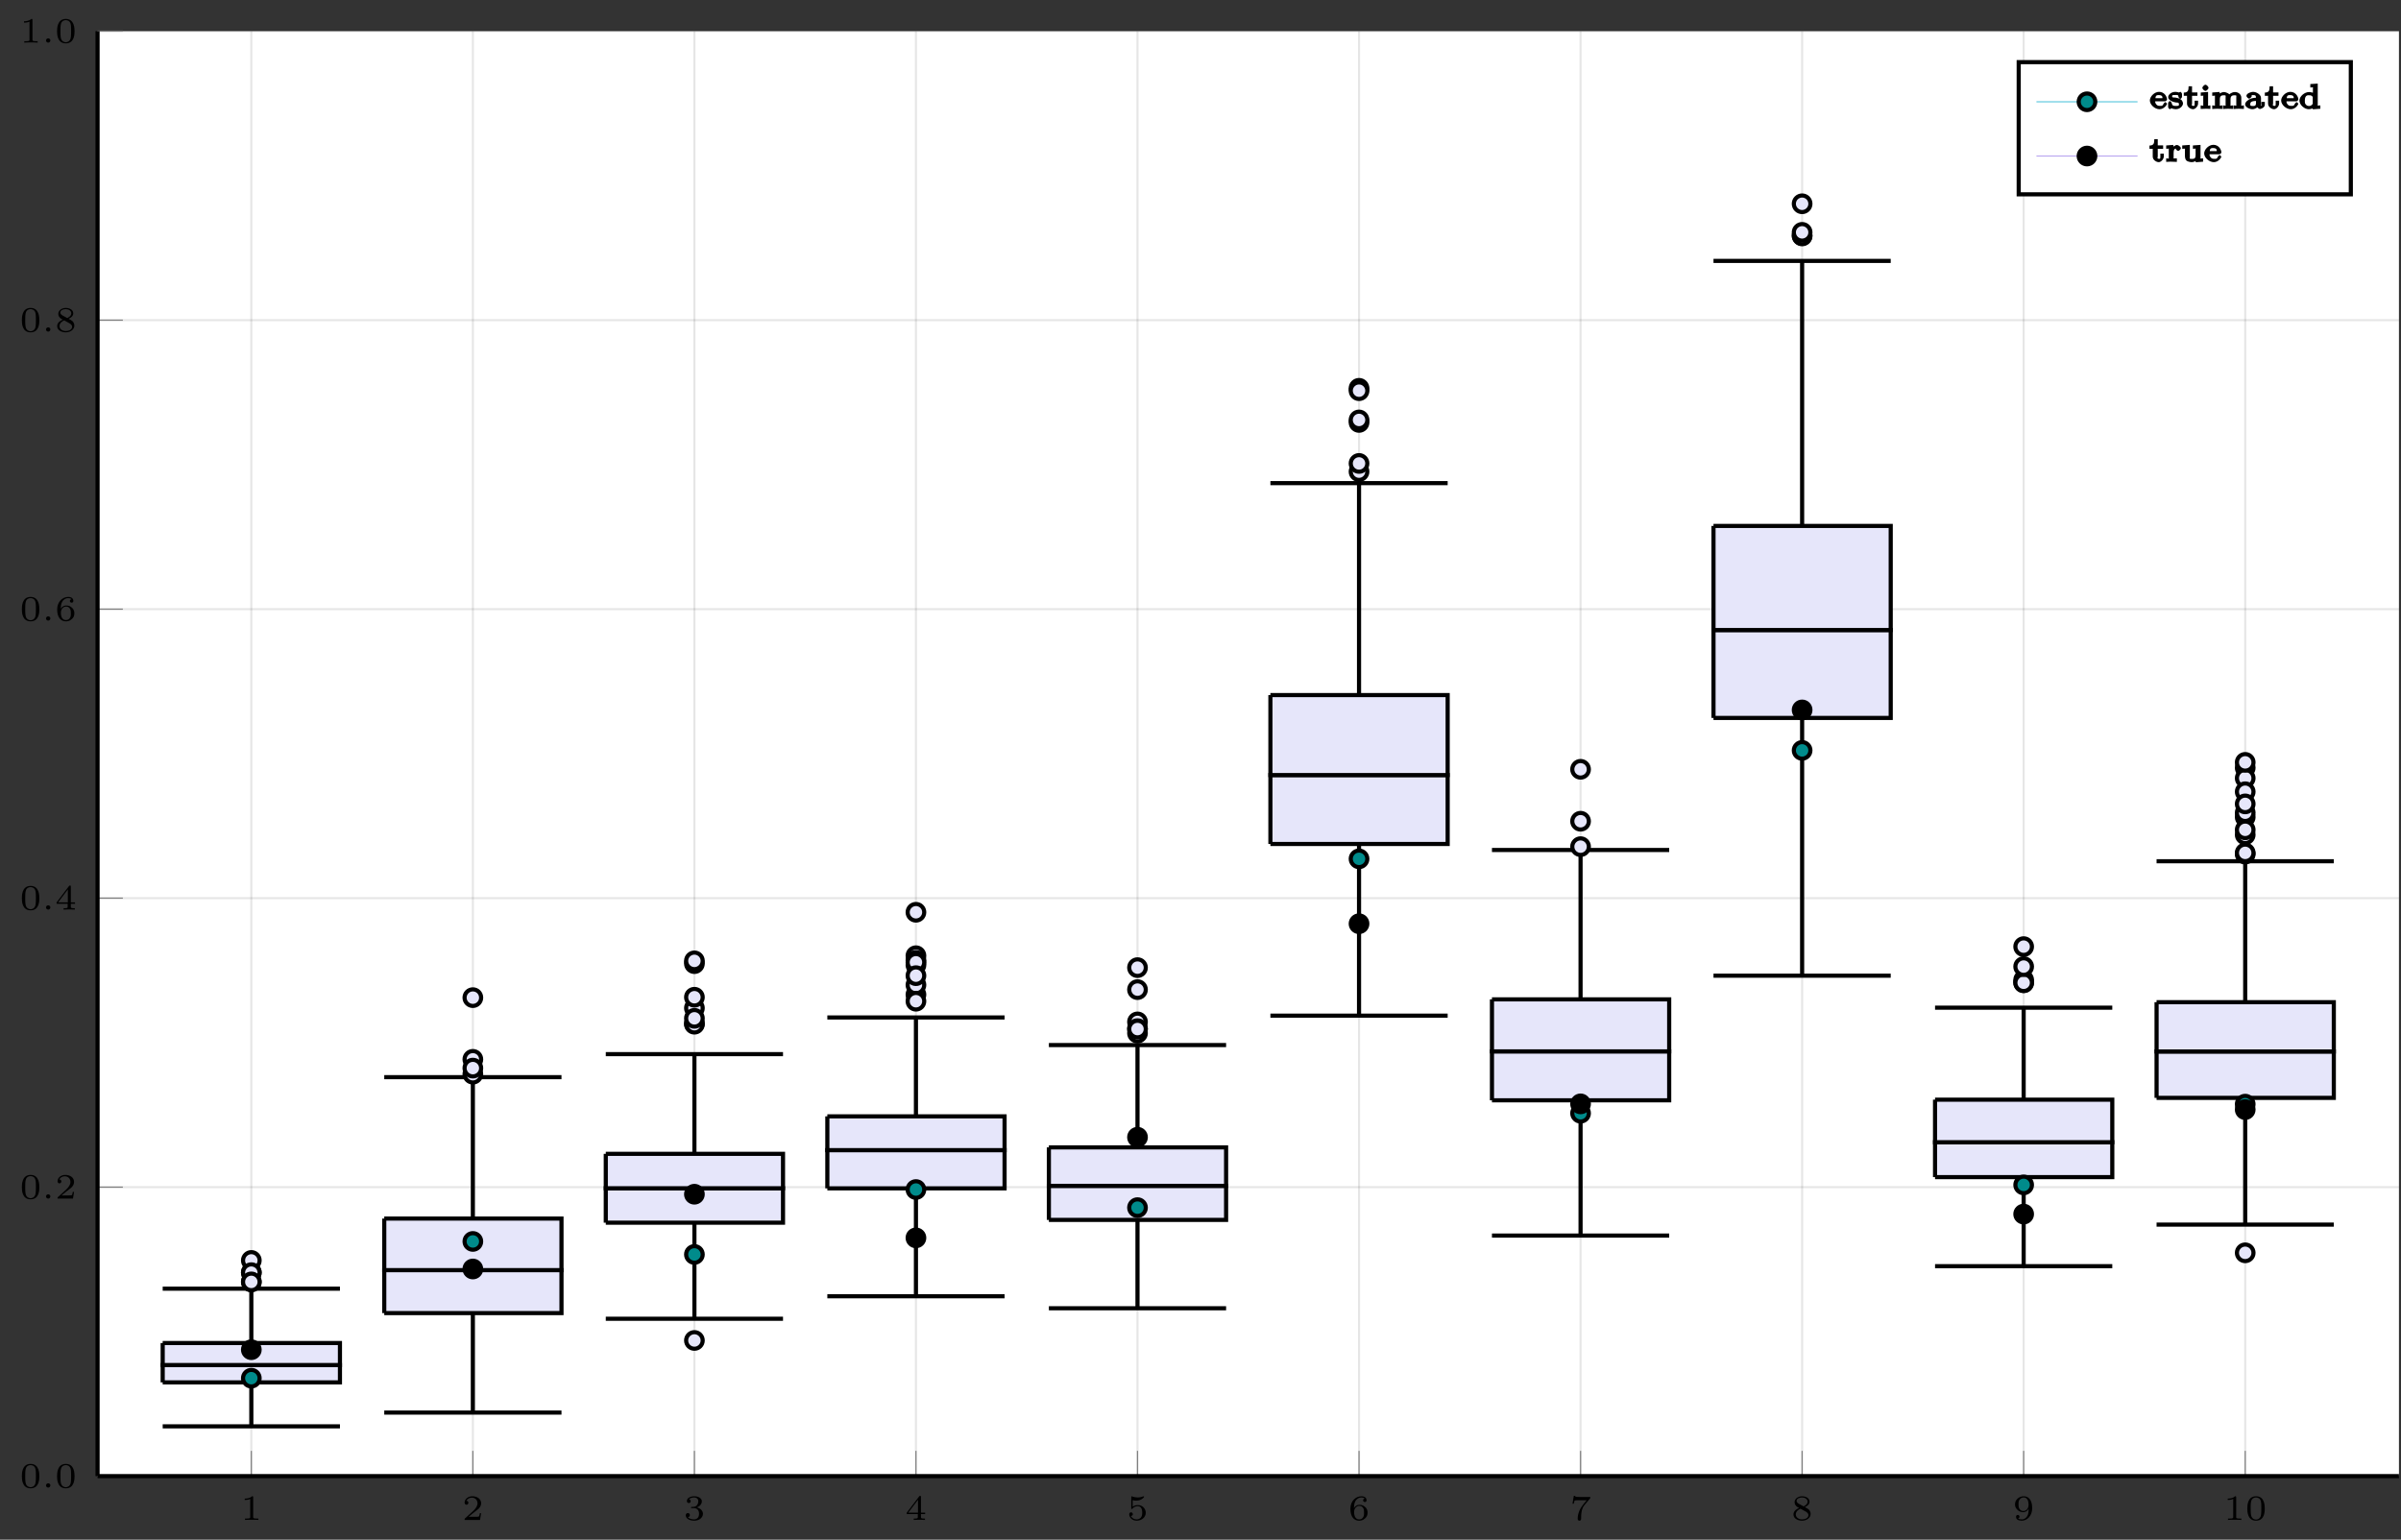 <?xml version="1.0" encoding="UTF-8"?>
<svg xmlns="http://www.w3.org/2000/svg" xmlns:xlink="http://www.w3.org/1999/xlink" width="403.932pt" height="259.107pt" viewBox="0 0 403.932 259.107" version="1.1">
<rect x="0" y="0" width="403.932" height="259.107" fill="#333333" stroke="none"/>
<defs>
<g>
<symbol overflow="visible" id="glyph0-0">
<path style="stroke:none;" d=""/>
</symbol>
<symbol overflow="visible" id="glyph0-1">
<path style="stroke:none;" d="M 2.141 -3.797 C 2.141 -3.984 2.125 -3.984 1.938 -3.984 C 1.547 -3.594 0.938 -3.594 0.719 -3.594 L 0.719 -3.359 C 0.875 -3.359 1.281 -3.359 1.641 -3.531 L 1.641 -0.516 C 1.641 -0.312 1.641 -0.234 1.016 -0.234 L 0.766 -0.234 L 0.766 0 C 1.094 -0.031 1.562 -0.031 1.891 -0.031 C 2.219 -0.031 2.688 -0.031 3.016 0 L 3.016 -0.234 L 2.766 -0.234 C 2.141 -0.234 2.141 -0.312 2.141 -0.516 Z M 2.141 -3.797 "/>
</symbol>
<symbol overflow="visible" id="glyph0-2">
<path style="stroke:none;" d="M 3.219 -1.125 L 3 -1.125 C 2.984 -1.031 2.922 -0.641 2.844 -0.578 C 2.797 -0.531 2.312 -0.531 2.219 -0.531 L 1.109 -0.531 L 1.875 -1.156 C 2.078 -1.328 2.609 -1.703 2.797 -1.891 C 2.969 -2.062 3.219 -2.375 3.219 -2.797 C 3.219 -3.547 2.547 -3.984 1.734 -3.984 C 0.969 -3.984 0.438 -3.469 0.438 -2.906 C 0.438 -2.609 0.688 -2.562 0.75 -2.562 C 0.906 -2.562 1.078 -2.672 1.078 -2.891 C 1.078 -3.016 1 -3.219 0.734 -3.219 C 0.875 -3.516 1.234 -3.75 1.656 -3.75 C 2.281 -3.75 2.609 -3.281 2.609 -2.797 C 2.609 -2.375 2.328 -1.938 1.922 -1.547 L 0.5 -0.25 C 0.438 -0.188 0.438 -0.188 0.438 0 L 3.031 0 Z M 3.219 -1.125 "/>
</symbol>
<symbol overflow="visible" id="glyph0-3">
<path style="stroke:none;" d="M 1.766 -1.984 C 2.266 -1.984 2.609 -1.641 2.609 -1.031 C 2.609 -0.375 2.219 -0.094 1.781 -0.094 C 1.609 -0.094 1 -0.125 0.734 -0.469 C 0.969 -0.5 1.062 -0.656 1.062 -0.812 C 1.062 -1.016 0.922 -1.156 0.719 -1.156 C 0.562 -1.156 0.375 -1.047 0.375 -0.797 C 0.375 -0.203 1.031 0.125 1.797 0.125 C 2.688 0.125 3.266 -0.438 3.266 -1.031 C 3.266 -1.469 2.938 -1.938 2.219 -2.109 C 2.703 -2.266 3.078 -2.656 3.078 -3.141 C 3.078 -3.625 2.516 -3.984 1.797 -3.984 C 1.094 -3.984 0.562 -3.656 0.562 -3.172 C 0.562 -2.906 0.766 -2.844 0.891 -2.844 C 1.047 -2.844 1.203 -2.938 1.203 -3.156 C 1.203 -3.344 1.078 -3.453 0.906 -3.469 C 1.188 -3.781 1.734 -3.781 1.797 -3.781 C 2.094 -3.781 2.484 -3.641 2.484 -3.141 C 2.484 -2.812 2.297 -2.234 1.688 -2.203 C 1.578 -2.203 1.422 -2.188 1.375 -2.188 C 1.312 -2.172 1.25 -2.172 1.25 -2.078 C 1.25 -1.984 1.312 -1.984 1.406 -1.984 Z M 1.766 -1.984 "/>
</symbol>
<symbol overflow="visible" id="glyph0-4">
<path style="stroke:none;" d="M 3.375 -0.984 L 3.375 -1.219 L 2.672 -1.219 L 2.672 -3.859 C 2.672 -4 2.672 -4.047 2.531 -4.047 C 2.422 -4.047 2.406 -4.016 2.359 -3.953 L 0.281 -1.219 L 0.281 -0.984 L 2.141 -0.984 L 2.141 -0.5 C 2.141 -0.312 2.141 -0.234 1.641 -0.234 L 1.453 -0.234 L 1.453 0 C 1.578 0 2.141 -0.031 2.406 -0.031 C 2.672 -0.031 3.234 0 3.344 0 L 3.344 -0.234 L 3.172 -0.234 C 2.672 -0.234 2.672 -0.312 2.672 -0.5 L 2.672 -0.984 Z M 2.172 -3.391 L 2.172 -1.219 L 0.531 -1.219 Z M 2.172 -3.391 "/>
</symbol>
<symbol overflow="visible" id="glyph0-5">
<path style="stroke:none;" d="M 1.016 -3.328 C 1.219 -3.266 1.422 -3.25 1.625 -3.25 C 1.766 -3.25 2.094 -3.25 2.469 -3.453 C 2.578 -3.516 2.938 -3.766 2.938 -3.891 C 2.938 -3.969 2.891 -3.984 2.859 -3.984 C 2.844 -3.984 2.844 -3.984 2.766 -3.953 C 2.562 -3.875 2.25 -3.781 1.859 -3.781 C 1.562 -3.781 1.25 -3.844 0.969 -3.938 C 0.922 -3.969 0.891 -3.984 0.875 -3.984 C 0.781 -3.984 0.781 -3.906 0.781 -3.812 L 0.781 -2.016 C 0.781 -1.922 0.781 -1.844 0.891 -1.844 C 0.953 -1.844 0.969 -1.875 1 -1.922 C 1.156 -2.109 1.422 -2.312 1.891 -2.312 C 2.625 -2.312 2.625 -1.422 2.625 -1.234 C 2.625 -1 2.609 -0.656 2.406 -0.406 C 2.219 -0.188 1.938 -0.094 1.688 -0.094 C 1.281 -0.094 0.859 -0.312 0.719 -0.672 C 1.016 -0.672 1.047 -0.906 1.047 -0.969 C 1.047 -1.141 0.922 -1.281 0.734 -1.281 C 0.688 -1.281 0.438 -1.25 0.438 -0.953 C 0.438 -0.406 0.953 0.125 1.703 0.125 C 2.531 0.125 3.219 -0.453 3.219 -1.203 C 3.219 -1.891 2.672 -2.5 1.891 -2.5 C 1.516 -2.5 1.203 -2.375 1.016 -2.219 Z M 1.016 -3.328 "/>
</symbol>
<symbol overflow="visible" id="glyph0-6">
<path style="stroke:none;" d="M 0.969 -1.984 C 0.984 -2.281 1 -2.781 1.203 -3.141 C 1.469 -3.609 1.859 -3.781 2.219 -3.781 C 2.359 -3.781 2.641 -3.766 2.781 -3.594 C 2.562 -3.547 2.516 -3.406 2.516 -3.297 C 2.516 -3.141 2.625 -3.016 2.812 -3.016 C 2.984 -3.016 3.094 -3.125 3.094 -3.312 C 3.094 -3.688 2.828 -3.984 2.219 -3.984 C 1.281 -3.984 0.375 -3.172 0.375 -1.891 C 0.375 -0.438 1.047 0.125 1.844 0.125 C 2.078 0.125 2.484 0.094 2.844 -0.266 C 3.047 -0.453 3.266 -0.688 3.266 -1.219 C 3.266 -1.422 3.25 -1.812 2.891 -2.141 C 2.672 -2.344 2.406 -2.547 1.906 -2.547 C 1.484 -2.547 1.172 -2.328 0.969 -1.984 Z M 1.844 -0.094 C 1 -0.094 1 -1.125 1 -1.359 C 1 -1.859 1.328 -2.359 1.875 -2.359 C 2.188 -2.359 2.359 -2.234 2.5 -2.047 C 2.672 -1.812 2.672 -1.531 2.672 -1.219 C 2.672 -0.812 2.656 -0.609 2.453 -0.359 C 2.312 -0.188 2.125 -0.094 1.844 -0.094 Z M 1.844 -0.094 "/>
</symbol>
<symbol overflow="visible" id="glyph0-7">
<path style="stroke:none;" d="M 3.422 -3.609 C 3.469 -3.672 3.469 -3.688 3.469 -3.859 L 1.922 -3.859 C 1.688 -3.859 1.531 -3.859 1.297 -3.875 C 1.016 -3.891 0.938 -3.906 0.906 -4.047 L 0.688 -4.047 L 0.469 -2.734 L 0.688 -2.734 C 0.719 -2.859 0.766 -3.219 0.859 -3.281 C 0.906 -3.312 1.422 -3.312 1.516 -3.312 L 2.859 -3.312 C 2.797 -3.234 2.484 -2.844 2.328 -2.672 C 1.75 -1.969 1.344 -1.125 1.344 -0.219 C 1.344 -0.156 1.344 0.125 1.641 0.125 C 1.922 0.125 1.922 -0.156 1.922 -0.234 L 1.922 -0.391 C 1.922 -1.547 2.172 -2.125 2.469 -2.484 Z M 3.422 -3.609 "/>
</symbol>
<symbol overflow="visible" id="glyph0-8">
<path style="stroke:none;" d="M 2.297 -2.156 C 2.75 -2.359 3.078 -2.656 3.078 -3.078 C 3.078 -3.672 2.453 -3.984 1.828 -3.984 C 1.156 -3.984 0.562 -3.578 0.562 -2.969 C 0.562 -2.594 0.812 -2.312 1.062 -2.156 C 1.125 -2.125 1.266 -2.047 1.328 -2.016 C 0.938 -1.859 0.375 -1.531 0.375 -0.922 C 0.375 -0.219 1.125 0.125 1.812 0.125 C 2.609 0.125 3.266 -0.359 3.266 -1.016 C 3.266 -1.438 3.016 -1.672 2.938 -1.766 C 2.812 -1.875 2.516 -2.047 2.297 -2.156 Z M 1.219 -2.75 C 1.203 -2.766 0.906 -2.922 0.906 -3.203 C 0.906 -3.594 1.375 -3.781 1.812 -3.781 C 2.281 -3.781 2.75 -3.531 2.75 -3.078 C 2.75 -2.609 2.25 -2.375 2.078 -2.281 Z M 1.562 -1.891 C 1.641 -1.844 2.281 -1.484 2.438 -1.406 C 2.562 -1.328 2.891 -1.156 2.891 -0.812 C 2.891 -0.328 2.344 -0.094 1.828 -0.094 C 1.281 -0.094 0.766 -0.406 0.766 -0.922 C 0.766 -1.438 1.234 -1.766 1.562 -1.891 Z M 1.562 -1.891 "/>
</symbol>
<symbol overflow="visible" id="glyph0-9">
<path style="stroke:none;" d="M 2.672 -1.891 C 2.672 -1.438 2.641 -0.984 2.422 -0.625 C 2.266 -0.391 1.984 -0.094 1.516 -0.094 C 1.375 -0.094 1.047 -0.109 0.891 -0.266 C 1.078 -0.312 1.125 -0.438 1.125 -0.547 C 1.125 -0.703 1.016 -0.844 0.844 -0.844 C 0.672 -0.844 0.547 -0.719 0.547 -0.531 C 0.547 -0.047 1 0.125 1.516 0.125 C 2.438 0.125 3.266 -0.719 3.266 -1.969 C 3.266 -3.422 2.609 -3.984 1.844 -3.984 C 1.078 -3.984 0.375 -3.422 0.375 -2.641 C 0.375 -2.188 0.547 -1.938 0.766 -1.719 C 1.016 -1.469 1.312 -1.312 1.75 -1.312 C 2.266 -1.312 2.547 -1.656 2.672 -1.891 Z M 1.781 -1.5 C 1.406 -1.5 1.25 -1.688 1.156 -1.812 C 0.984 -2.047 0.969 -2.297 0.969 -2.641 C 0.969 -2.984 0.969 -3.219 1.172 -3.469 C 1.344 -3.672 1.531 -3.781 1.844 -3.781 C 2.656 -3.781 2.656 -2.766 2.656 -2.516 C 2.656 -1.984 2.297 -1.5 1.781 -1.5 Z M 1.781 -1.5 "/>
</symbol>
<symbol overflow="visible" id="glyph0-10">
<path style="stroke:none;" d="M 3.297 -1.906 C 3.297 -2.344 3.297 -3.984 1.828 -3.984 C 0.359 -3.984 0.359 -2.344 0.359 -1.906 C 0.359 -1.484 0.359 0.125 1.828 0.125 C 3.297 0.125 3.297 -1.484 3.297 -1.906 Z M 1.828 -0.062 C 1.578 -0.062 1.172 -0.188 1.016 -0.688 C 0.922 -1.031 0.922 -1.609 0.922 -1.984 C 0.922 -2.391 0.922 -2.844 1.016 -3.172 C 1.156 -3.703 1.609 -3.781 1.828 -3.781 C 2.094 -3.781 2.5 -3.656 2.625 -3.203 C 2.719 -2.891 2.719 -2.453 2.719 -1.984 C 2.719 -1.609 2.719 -1 2.625 -0.672 C 2.453 -0.141 2.016 -0.062 1.828 -0.062 Z M 1.828 -0.062 "/>
</symbol>
<symbol overflow="visible" id="glyph1-0">
<path style="stroke:none;" d=""/>
</symbol>
<symbol overflow="visible" id="glyph1-1">
<path style="stroke:none;" d="M 1.5 -0.359 C 1.5 -0.578 1.328 -0.719 1.141 -0.719 C 0.922 -0.719 0.766 -0.547 0.766 -0.359 C 0.766 -0.156 0.938 0 1.141 0 C 1.328 0 1.5 -0.172 1.5 -0.359 Z M 1.5 -0.359 "/>
</symbol>
<symbol overflow="visible" id="glyph2-0">
<path style="stroke:none;" d=""/>
</symbol>
<symbol overflow="visible" id="glyph2-1">
<path style="stroke:none;" d="M 2.969 -0.859 C 2.969 -0.875 2.766 -1.125 2.672 -1.125 C 2.609 -1.125 2.406 -0.906 2.375 -0.844 C 2.219 -0.422 1.984 -0.5 1.734 -0.5 C 1.422 -0.5 1.281 -0.594 1.125 -0.797 C 0.922 -1.047 0.984 -1.297 0.984 -1.266 L 2.609 -1.266 C 2.734 -1.266 2.969 -1.438 2.969 -1.578 C 2.969 -2.016 2.547 -2.859 1.625 -2.859 C 0.844 -2.859 0.078 -2.078 0.078 -1.406 C 0.078 -0.703 0.906 0.062 1.703 0.062 C 2.5 0.062 2.969 -0.734 2.969 -0.859 Z M 2.375 -1.797 L 1.016 -1.797 C 1.047 -2.359 1.391 -2.312 1.609 -2.312 C 2.328 -2.312 2.188 -1.781 2.188 -1.797 Z M 2.375 -1.797 "/>
</symbol>
<symbol overflow="visible" id="glyph2-2">
<path style="stroke:none;" d="M 2.609 -0.906 C 2.609 -1.125 2.438 -1.422 2.312 -1.531 C 2.078 -1.734 1.734 -1.828 1.391 -1.891 C 0.969 -1.953 0.781 -1.828 0.781 -2.125 C 0.781 -2.281 0.75 -2.328 1.328 -2.328 C 1.719 -2.328 1.828 -2.359 1.859 -1.969 C 1.875 -1.891 2.062 -1.672 2.156 -1.672 C 2.266 -1.672 2.438 -1.906 2.438 -2.016 L 2.438 -2.516 C 2.438 -2.609 2.266 -2.859 2.172 -2.859 C 2.141 -2.859 2 -2.797 1.906 -2.734 C 1.906 -2.719 1.891 -2.719 1.938 -2.75 C 1.859 -2.797 1.453 -2.859 1.344 -2.859 C 0.469 -2.859 0.109 -2.234 0.109 -1.984 C 0.109 -1.438 0.953 -1.141 1.375 -1.078 C 1.625 -1.031 1.922 -1.141 1.922 -0.781 C 1.922 -0.562 1.953 -0.484 1.375 -0.484 C 0.844 -0.484 0.797 -0.625 0.688 -1.031 C 0.672 -1.094 0.484 -1.312 0.406 -1.312 C 0.297 -1.312 0.109 -1.078 0.109 -0.953 L 0.109 -0.281 C 0.109 -0.188 0.297 0.062 0.391 0.062 C 0.422 0.062 0.547 0 0.656 -0.109 L 0.672 -0.109 C 0.797 0 1.266 0.062 1.375 0.062 C 2.203 0.062 2.609 -0.578 2.609 -0.906 Z M 2.609 -0.906 "/>
</symbol>
<symbol overflow="visible" id="glyph2-3">
<path style="stroke:none;" d="M 2.422 -0.891 L 2.422 -1.375 L 1.844 -1.375 L 1.844 -0.891 C 1.844 -0.5 1.828 -0.5 1.625 -0.5 C 1.219 -0.5 1.406 -0.781 1.406 -0.875 L 1.406 -2.188 L 2.312 -2.188 L 2.312 -2.766 L 1.406 -2.766 L 1.406 -3.797 L 0.828 -3.797 C 0.812 -3.125 0.766 -2.75 0.016 -2.734 L 0.016 -2.188 L 0.562 -2.188 L 0.562 -0.875 C 0.562 -0.297 1.188 0.062 1.578 0.062 C 1.953 0.062 2.422 -0.438 2.422 -0.891 Z M 2.422 -0.891 "/>
</symbol>
<symbol overflow="visible" id="glyph2-4">
<path style="stroke:none;" d="M 1.812 -0.188 L 1.812 -0.578 C 1.281 -0.578 1.422 -0.406 1.422 -0.641 L 1.422 -2.844 L 0.188 -2.75 L 0.188 -2.188 C 0.75 -2.188 0.609 -2.328 0.609 -2.047 L 0.609 -0.641 C 0.609 -0.406 0.734 -0.578 0.172 -0.578 L 0.172 0.016 L 1.016 -0.016 C 1.062 -0.016 1.484 -0.016 1.812 0.016 Z M 1.5 -3.531 C 1.5 -3.719 1.172 -4.062 0.984 -4.062 C 0.781 -4.062 0.453 -3.703 0.453 -3.531 C 0.453 -3.359 0.781 -3.016 0.969 -3.016 C 1.188 -3.016 1.5 -3.375 1.5 -3.531 Z M 1.5 -3.531 "/>
</symbol>
<symbol overflow="visible" id="glyph2-5">
<path style="stroke:none;" d="M 5.484 -0.188 L 5.484 -0.578 C 4.922 -0.578 5.047 -0.406 5.047 -0.641 L 5.047 -1.875 C 5.047 -2.438 4.531 -2.828 3.984 -2.828 C 3.453 -2.828 3.016 -2.484 2.891 -2.266 L 3.219 -2.141 C 3.078 -2.641 2.328 -2.828 2.172 -2.828 C 1.672 -2.828 1.219 -2.5 1.125 -2.312 L 1.406 -2.312 L 1.406 -2.844 L 0.156 -2.75 L 0.156 -2.188 C 0.734 -2.188 0.609 -2.328 0.609 -2.047 L 0.609 -0.641 C 0.609 -0.406 0.734 -0.578 0.156 -0.578 L 0.156 0.031 C 0.391 0 0.766 -0.016 1.016 -0.016 C 1.266 -0.016 1.641 0 1.875 0.016 L 1.875 -0.578 C 1.312 -0.578 1.438 -0.406 1.438 -0.641 L 1.438 -1.625 C 1.438 -2.234 1.781 -2.281 2.125 -2.281 C 2.516 -2.281 2.406 -2.219 2.406 -1.875 L 2.406 -0.641 C 2.406 -0.406 2.531 -0.578 1.969 -0.578 L 1.969 0.031 C 2.188 0 2.578 -0.016 2.828 -0.016 C 3.078 -0.016 3.438 0 3.688 0.016 L 3.688 -0.578 C 3.109 -0.578 3.234 -0.406 3.234 -0.641 L 3.234 -1.625 C 3.234 -2.234 3.594 -2.281 3.922 -2.281 C 4.312 -2.281 4.203 -2.219 4.203 -1.875 L 4.203 -0.641 C 4.203 -0.406 4.344 -0.578 3.766 -0.578 L 3.766 0.031 C 4 0 4.375 -0.016 4.625 -0.016 C 4.875 -0.016 5.25 0 5.484 0.016 Z M 5.484 -0.188 "/>
</symbol>
<symbol overflow="visible" id="glyph2-6">
<path style="stroke:none;" d="M 3.422 -0.688 L 3.422 -1.172 L 2.844 -1.172 L 2.844 -0.703 C 2.844 -0.641 3.031 -0.578 2.812 -0.578 C 2.594 -0.578 2.781 -0.641 2.781 -0.703 L 2.781 -1.844 C 2.781 -2.359 2.062 -2.859 1.438 -2.859 C 1.172 -2.859 0.328 -2.641 0.328 -2.172 C 0.328 -2.031 0.609 -1.719 0.781 -1.719 C 0.953 -1.719 1.234 -2.031 1.234 -2.172 C 1.234 -2.266 1.016 -2.547 0.906 -2.594 L 0.906 -2.219 C 1.094 -2.312 1.375 -2.312 1.422 -2.312 C 1.828 -2.312 1.938 -2.266 1.938 -1.828 L 1.938 -1.875 C 1.875 -1.859 1.422 -1.859 1.016 -1.703 C 0.656 -1.578 0.109 -1.141 0.109 -0.766 C 0.109 -0.266 0.891 0.062 1.328 0.062 C 1.797 0.062 2.203 -0.234 2.328 -0.453 L 2.016 -0.578 C 2.047 -0.281 2.422 0.031 2.609 0.031 C 2.641 0.031 3.422 -0.156 3.422 -0.688 Z M 1.938 -0.969 C 1.938 -0.391 1.562 -0.484 1.375 -0.484 C 1.078 -0.484 0.969 -0.484 0.969 -0.766 C 0.969 -1.078 1.094 -1.312 1.938 -1.328 Z M 1.938 -0.969 "/>
</symbol>
<symbol overflow="visible" id="glyph2-7">
<path style="stroke:none;" d="M 3.625 -0.188 L 3.625 -0.578 C 3.047 -0.578 3.188 -0.438 3.188 -0.719 L 3.188 -4.25 L 1.938 -4.172 L 1.938 -3.594 C 2.516 -3.594 2.375 -3.734 2.375 -3.469 L 2.375 -2.734 C 2.438 -2.672 2.047 -2.828 1.734 -2.828 C 0.953 -2.828 0.109 -2.094 0.109 -1.391 C 0.109 -0.688 0.922 0.062 1.672 0.062 C 2.016 0.062 2.422 -0.125 2.344 -0.047 L 2.344 0.078 L 3.625 -0.016 Z M 2.344 -0.891 C 2.344 -0.797 2.406 -0.906 2.312 -0.797 C 2.047 -0.453 1.812 -0.484 1.703 -0.484 C 1.484 -0.484 1.359 -0.531 1.172 -0.734 C 1 -0.953 1.016 -1.125 1.016 -1.391 C 1.016 -2.406 1.578 -2.281 1.781 -2.281 C 1.969 -2.281 2.109 -2.281 2.328 -2.031 C 2.406 -1.938 2.344 -2.047 2.344 -1.953 Z M 2.344 -0.891 "/>
</symbol>
<symbol overflow="visible" id="glyph2-8">
<path style="stroke:none;" d="M 2.609 -2.281 C 2.609 -2.5 2.203 -2.828 1.969 -2.828 C 1.625 -2.828 1.156 -2.438 1.078 -2.25 L 1.344 -2.25 L 1.344 -2.844 L 0.141 -2.75 L 0.141 -2.188 C 0.719 -2.188 0.578 -2.328 0.578 -2.047 L 0.578 -0.641 C 0.578 -0.406 0.703 -0.578 0.141 -0.578 L 0.141 0.016 C 0.469 -0.016 0.875 -0.016 1 -0.016 C 1.281 -0.016 1.672 0 1.938 0.016 L 1.938 -0.578 L 1.625 -0.578 C 1.203 -0.578 1.391 -0.453 1.391 -0.641 L 1.391 -1.438 C 1.391 -1.953 1.469 -2.266 1.969 -2.281 L 1.828 -2.594 C 1.781 -2.547 1.703 -2.344 1.703 -2.281 C 1.703 -2.125 2.016 -1.828 2.156 -1.828 C 2.312 -1.828 2.609 -2.125 2.609 -2.281 Z M 2.609 -2.281 "/>
</symbol>
<symbol overflow="visible" id="glyph2-9">
<path style="stroke:none;" d="M 3.672 -0.188 L 3.672 -0.578 C 3.094 -0.578 3.234 -0.438 3.234 -0.719 L 3.234 -2.844 L 1.953 -2.75 L 1.953 -2.188 C 2.531 -2.188 2.406 -2.328 2.406 -2.047 L 2.406 -1.125 C 2.406 -0.609 2.234 -0.484 1.812 -0.484 C 1.281 -0.484 1.438 -0.547 1.438 -0.812 L 1.438 -2.844 L 0.156 -2.75 L 0.156 -2.188 C 0.797 -2.188 0.609 -2.312 0.609 -1.984 L 0.609 -1.109 C 0.609 -0.734 0.656 -0.359 0.906 -0.172 C 1.125 -0.016 1.531 0.062 1.766 0.062 C 2.125 0.062 2.547 -0.141 2.734 -0.453 L 2.422 -0.578 L 2.422 0.078 L 3.672 -0.016 Z M 3.672 -0.188 "/>
</symbol>
</g>
<clipPath id="clip1">
  <path d="M 16 5 L 403.934 5 L 403.934 249 L 16 249 Z M 16 5 "/>
</clipPath>
<clipPath id="clip2">
  <path d="M 16 5 L 403.934 5 L 403.934 249 L 16 249 Z M 16 5 "/>
</clipPath>
<clipPath id="clip3">
  <path d="M 16 248 L 403.934 248 L 403.934 249 L 16 249 Z M 16 248 "/>
</clipPath>
</defs>
<g id="surface1">
<g clip-path="url(#clip1)" clip-rule="nonzero">
<path style=" stroke:none;fill-rule:nonzero;fill:rgb(100%,100%,100%);fill-opacity:1;" d="M 16.414 248.414 L 403.586 248.414 L 403.586 5.242 L 16.414 5.242 Z M 16.414 248.414 "/>
</g>
<path style="fill:none;stroke-width:0.349;stroke-linecap:butt;stroke-linejoin:miter;stroke:rgb(0%,0%,0%);stroke-opacity:0.1;stroke-miterlimit:10;" d="M 25.866 -0 L 25.866 243.172 M 63.136 -0 L 63.136 243.172 M 100.409 -0 L 100.409 243.172 M 137.679 -0 L 137.679 243.172 M 174.952 -0 L 174.952 243.172 M 212.222 -0 L 212.222 243.172 M 249.491 -0 L 249.491 243.172 M 286.765 -0 L 286.765 243.172 M 324.034 -0 L 324.034 243.172 M 361.308 -0 L 361.308 243.172 " transform="matrix(1,0,0,-1,16.415,248.414)"/>
<g clip-path="url(#clip2)" clip-rule="nonzero">
<path style="fill:none;stroke-width:0.349;stroke-linecap:butt;stroke-linejoin:miter;stroke:rgb(0%,0%,0%);stroke-opacity:0.1;stroke-miterlimit:10;" d="M -0.001 -0 L 387.171 -0 M -0.001 48.633 L 387.171 48.633 M -0.001 97.269 L 387.171 97.269 M -0.001 145.902 L 387.171 145.902 M -0.001 194.535 L 387.171 194.535 M -0.001 243.172 L 387.171 243.172 " transform="matrix(1,0,0,-1,16.415,248.414)"/>
</g>
<path style="fill:none;stroke-width:0.199;stroke-linecap:butt;stroke-linejoin:miter;stroke:rgb(50%,50%,50%);stroke-opacity:1;stroke-miterlimit:10;" d="M 25.866 -0 L 25.866 4.254 M 63.136 -0 L 63.136 4.254 M 100.409 -0 L 100.409 4.254 M 137.679 -0 L 137.679 4.254 M 174.952 -0 L 174.952 4.254 M 212.222 -0 L 212.222 4.254 M 249.491 -0 L 249.491 4.254 M 286.765 -0 L 286.765 4.254 M 324.034 -0 L 324.034 4.254 M 361.308 -0 L 361.308 4.254 " transform="matrix(1,0,0,-1,16.415,248.414)"/>
<path style="fill:none;stroke-width:0.199;stroke-linecap:butt;stroke-linejoin:miter;stroke:rgb(50%,50%,50%);stroke-opacity:1;stroke-miterlimit:10;" d="M -0.001 -0 L 4.253 -0 M -0.001 48.633 L 4.253 48.633 M -0.001 97.269 L 4.253 97.269 M -0.001 145.902 L 4.253 145.902 M -0.001 194.535 L 4.253 194.535 M -0.001 243.172 L 4.253 243.172 " transform="matrix(1,0,0,-1,16.415,248.414)"/>
<g clip-path="url(#clip3)" clip-rule="nonzero">
<path style="fill:none;stroke-width:0.697;stroke-linecap:butt;stroke-linejoin:miter;stroke:rgb(0%,0%,0%);stroke-opacity:1;stroke-miterlimit:10;" d="M -0.001 -0 L 387.171 -0 " transform="matrix(1,0,0,-1,16.415,248.414)"/>
</g>
<path style="fill:none;stroke-width:0.697;stroke-linecap:butt;stroke-linejoin:miter;stroke:rgb(0%,0%,0%);stroke-opacity:1;stroke-miterlimit:10;" d="M -0.001 -0 L -0.001 243.172 " transform="matrix(1,0,0,-1,16.415,248.414)"/>
<g style="fill:rgb(0%,0%,0%);fill-opacity:1;">
  <use xlink:href="#glyph0-1" x="40.455" y="255.786"/>
</g>
<g style="fill:rgb(0%,0%,0%);fill-opacity:1;">
  <use xlink:href="#glyph0-2" x="77.725" y="255.786"/>
</g>
<g style="fill:rgb(0%,0%,0%);fill-opacity:1;">
  <use xlink:href="#glyph0-3" x="114.996" y="255.786"/>
</g>
<g style="fill:rgb(0%,0%,0%);fill-opacity:1;">
  <use xlink:href="#glyph0-4" x="152.267" y="255.786"/>
</g>
<g style="fill:rgb(0%,0%,0%);fill-opacity:1;">
  <use xlink:href="#glyph0-5" x="189.537" y="255.786"/>
</g>
<g style="fill:rgb(0%,0%,0%);fill-opacity:1;">
  <use xlink:href="#glyph0-6" x="226.808" y="255.786"/>
</g>
<g style="fill:rgb(0%,0%,0%);fill-opacity:1;">
  <use xlink:href="#glyph0-7" x="264.079" y="255.786"/>
</g>
<g style="fill:rgb(0%,0%,0%);fill-opacity:1;">
  <use xlink:href="#glyph0-8" x="301.349" y="255.786"/>
</g>
<g style="fill:rgb(0%,0%,0%);fill-opacity:1;">
  <use xlink:href="#glyph0-9" x="338.62" y="255.786"/>
</g>
<g style="fill:rgb(0%,0%,0%);fill-opacity:1;">
  <use xlink:href="#glyph0-1" x="374.064" y="255.786"/>
  <use xlink:href="#glyph0-10" x="377.717" y="255.786"/>
</g>
<g style="fill:rgb(0%,0%,0%);fill-opacity:1;">
  <use xlink:href="#glyph0-10" x="3.321" y="250.341"/>
</g>
<g style="fill:rgb(0%,0%,0%);fill-opacity:1;">
  <use xlink:href="#glyph1-1" x="6.973" y="250.341"/>
</g>
<g style="fill:rgb(0%,0%,0%);fill-opacity:1;">
  <use xlink:href="#glyph0-10" x="9.243" y="250.341"/>
</g>
<g style="fill:rgb(0%,0%,0%);fill-opacity:1;">
  <use xlink:href="#glyph0-10" x="3.321" y="201.707"/>
</g>
<g style="fill:rgb(0%,0%,0%);fill-opacity:1;">
  <use xlink:href="#glyph1-1" x="6.973" y="201.707"/>
</g>
<g style="fill:rgb(0%,0%,0%);fill-opacity:1;">
  <use xlink:href="#glyph0-2" x="9.243" y="201.707"/>
</g>
<g style="fill:rgb(0%,0%,0%);fill-opacity:1;">
  <use xlink:href="#glyph0-10" x="3.321" y="153.074"/>
</g>
<g style="fill:rgb(0%,0%,0%);fill-opacity:1;">
  <use xlink:href="#glyph1-1" x="6.973" y="153.074"/>
</g>
<g style="fill:rgb(0%,0%,0%);fill-opacity:1;">
  <use xlink:href="#glyph0-4" x="9.243" y="153.074"/>
</g>
<g style="fill:rgb(0%,0%,0%);fill-opacity:1;">
  <use xlink:href="#glyph0-10" x="3.321" y="104.44"/>
</g>
<g style="fill:rgb(0%,0%,0%);fill-opacity:1;">
  <use xlink:href="#glyph1-1" x="6.973" y="104.44"/>
</g>
<g style="fill:rgb(0%,0%,0%);fill-opacity:1;">
  <use xlink:href="#glyph0-6" x="9.243" y="104.44"/>
</g>
<g style="fill:rgb(0%,0%,0%);fill-opacity:1;">
  <use xlink:href="#glyph0-10" x="3.321" y="55.806"/>
</g>
<g style="fill:rgb(0%,0%,0%);fill-opacity:1;">
  <use xlink:href="#glyph1-1" x="6.973" y="55.806"/>
</g>
<g style="fill:rgb(0%,0%,0%);fill-opacity:1;">
  <use xlink:href="#glyph0-8" x="9.243" y="55.806"/>
</g>
<g style="fill:rgb(0%,0%,0%);fill-opacity:1;">
  <use xlink:href="#glyph0-1" x="3.321" y="7.173"/>
</g>
<g style="fill:rgb(0%,0%,0%);fill-opacity:1;">
  <use xlink:href="#glyph1-1" x="6.973" y="7.173"/>
</g>
<g style="fill:rgb(0%,0%,0%);fill-opacity:1;">
  <use xlink:href="#glyph0-10" x="9.243" y="7.173"/>
</g>
<path style="fill-rule:nonzero;fill:rgb(90.195%,90.195%,98.039%);fill-opacity:1;stroke-width:0.697;stroke-linecap:butt;stroke-linejoin:miter;stroke:rgb(0%,0%,0%);stroke-opacity:1;stroke-miterlimit:10;" d="M 25.866 8.379 L 10.956 8.379 L 40.776 8.379 L 25.866 8.379 L 25.866 15.777 " transform="matrix(1,0,0,-1,16.415,248.414)"/>
<path style="fill-rule:nonzero;fill:rgb(90.195%,90.195%,98.039%);fill-opacity:1;stroke-width:0.697;stroke-linecap:butt;stroke-linejoin:miter;stroke:rgb(0%,0%,0%);stroke-opacity:1;stroke-miterlimit:10;" d="M 10.956 15.777 L 10.956 18.695 L 40.776 18.695 L 40.776 15.777 L 10.956 15.777 " transform="matrix(1,0,0,-1,16.415,248.414)"/>
<path style="fill-rule:nonzero;fill:rgb(90.195%,90.195%,98.039%);fill-opacity:1;stroke-width:0.697;stroke-linecap:butt;stroke-linejoin:miter;stroke:rgb(0%,0%,0%);stroke-opacity:1;stroke-miterlimit:10;" d="M 10.956 22.398 L 10.956 18.695 L 40.776 18.695 L 40.776 22.398 L 10.956 22.398 " transform="matrix(1,0,0,-1,16.415,248.414)"/>
<path style="fill-rule:nonzero;fill:rgb(90.195%,90.195%,98.039%);fill-opacity:1;stroke-width:0.697;stroke-linecap:butt;stroke-linejoin:miter;stroke:rgb(0%,0%,0%);stroke-opacity:1;stroke-miterlimit:10;" d="M 25.866 31.547 L 10.956 31.547 L 40.776 31.547 L 25.866 31.547 L 25.866 22.398 " transform="matrix(1,0,0,-1,16.415,248.414)"/>
<path style="fill-rule:nonzero;fill:rgb(90.195%,90.195%,98.039%);fill-opacity:1;stroke-width:0.697;stroke-linecap:butt;stroke-linejoin:miter;stroke:rgb(0%,0%,0%);stroke-opacity:1;stroke-miterlimit:10;" d="M 63.136 10.695 L 48.23 10.695 L 78.046 10.695 L 63.136 10.695 L 63.136 27.437 " transform="matrix(1,0,0,-1,16.415,248.414)"/>
<path style="fill-rule:nonzero;fill:rgb(90.195%,90.195%,98.039%);fill-opacity:1;stroke-width:0.697;stroke-linecap:butt;stroke-linejoin:miter;stroke:rgb(0%,0%,0%);stroke-opacity:1;stroke-miterlimit:10;" d="M 48.23 27.437 L 48.23 34.668 L 78.046 34.668 L 78.046 27.437 L 48.23 27.437 " transform="matrix(1,0,0,-1,16.415,248.414)"/>
<path style="fill-rule:nonzero;fill:rgb(90.195%,90.195%,98.039%);fill-opacity:1;stroke-width:0.697;stroke-linecap:butt;stroke-linejoin:miter;stroke:rgb(0%,0%,0%);stroke-opacity:1;stroke-miterlimit:10;" d="M 48.23 43.344 L 48.23 34.668 L 78.046 34.668 L 78.046 43.344 L 48.23 43.344 " transform="matrix(1,0,0,-1,16.415,248.414)"/>
<path style="fill-rule:nonzero;fill:rgb(90.195%,90.195%,98.039%);fill-opacity:1;stroke-width:0.697;stroke-linecap:butt;stroke-linejoin:miter;stroke:rgb(0%,0%,0%);stroke-opacity:1;stroke-miterlimit:10;" d="M 63.136 67.141 L 48.23 67.141 L 78.046 67.141 L 63.136 67.141 L 63.136 43.344 " transform="matrix(1,0,0,-1,16.415,248.414)"/>
<path style="fill-rule:nonzero;fill:rgb(90.195%,90.195%,98.039%);fill-opacity:1;stroke-width:0.697;stroke-linecap:butt;stroke-linejoin:miter;stroke:rgb(0%,0%,0%);stroke-opacity:1;stroke-miterlimit:10;" d="M 100.409 26.484 L 85.499 26.484 L 115.315 26.484 L 100.409 26.484 L 100.409 42.652 " transform="matrix(1,0,0,-1,16.415,248.414)"/>
<path style="fill-rule:nonzero;fill:rgb(90.195%,90.195%,98.039%);fill-opacity:1;stroke-width:0.697;stroke-linecap:butt;stroke-linejoin:miter;stroke:rgb(0%,0%,0%);stroke-opacity:1;stroke-miterlimit:10;" d="M 85.499 42.652 L 85.499 48.445 L 115.315 48.445 L 115.315 42.652 L 85.499 42.652 " transform="matrix(1,0,0,-1,16.415,248.414)"/>
<path style="fill-rule:nonzero;fill:rgb(90.195%,90.195%,98.039%);fill-opacity:1;stroke-width:0.697;stroke-linecap:butt;stroke-linejoin:miter;stroke:rgb(0%,0%,0%);stroke-opacity:1;stroke-miterlimit:10;" d="M 85.499 54.238 L 85.499 48.445 L 115.315 48.445 L 115.315 54.238 L 85.499 54.238 " transform="matrix(1,0,0,-1,16.415,248.414)"/>
<path style="fill-rule:nonzero;fill:rgb(90.195%,90.195%,98.039%);fill-opacity:1;stroke-width:0.697;stroke-linecap:butt;stroke-linejoin:miter;stroke:rgb(0%,0%,0%);stroke-opacity:1;stroke-miterlimit:10;" d="M 100.409 71.016 L 85.499 71.016 L 115.315 71.016 L 100.409 71.016 L 100.409 54.238 " transform="matrix(1,0,0,-1,16.415,248.414)"/>
<path style="fill-rule:nonzero;fill:rgb(90.195%,90.195%,98.039%);fill-opacity:1;stroke-width:0.697;stroke-linecap:butt;stroke-linejoin:miter;stroke:rgb(0%,0%,0%);stroke-opacity:1;stroke-miterlimit:10;" d="M 137.679 30.269 L 122.772 30.269 L 152.589 30.269 L 137.679 30.269 L 137.679 48.43 " transform="matrix(1,0,0,-1,16.415,248.414)"/>
<path style="fill-rule:nonzero;fill:rgb(90.195%,90.195%,98.039%);fill-opacity:1;stroke-width:0.697;stroke-linecap:butt;stroke-linejoin:miter;stroke:rgb(0%,0%,0%);stroke-opacity:1;stroke-miterlimit:10;" d="M 122.772 48.43 L 122.772 54.859 L 152.589 54.859 L 152.589 48.43 L 122.772 48.43 " transform="matrix(1,0,0,-1,16.415,248.414)"/>
<path style="fill-rule:nonzero;fill:rgb(90.195%,90.195%,98.039%);fill-opacity:1;stroke-width:0.697;stroke-linecap:butt;stroke-linejoin:miter;stroke:rgb(0%,0%,0%);stroke-opacity:1;stroke-miterlimit:10;" d="M 122.772 60.547 L 122.772 54.859 L 152.589 54.859 L 152.589 60.547 L 122.772 60.547 " transform="matrix(1,0,0,-1,16.415,248.414)"/>
<path style="fill-rule:nonzero;fill:rgb(90.195%,90.195%,98.039%);fill-opacity:1;stroke-width:0.697;stroke-linecap:butt;stroke-linejoin:miter;stroke:rgb(0%,0%,0%);stroke-opacity:1;stroke-miterlimit:10;" d="M 137.679 77.187 L 122.772 77.187 L 152.589 77.187 L 137.679 77.187 L 137.679 60.547 " transform="matrix(1,0,0,-1,16.415,248.414)"/>
<path style="fill-rule:nonzero;fill:rgb(90.195%,90.195%,98.039%);fill-opacity:1;stroke-width:0.697;stroke-linecap:butt;stroke-linejoin:miter;stroke:rgb(0%,0%,0%);stroke-opacity:1;stroke-miterlimit:10;" d="M 174.952 28.25 L 160.042 28.25 L 189.858 28.25 L 174.952 28.25 L 174.952 43.121 " transform="matrix(1,0,0,-1,16.415,248.414)"/>
<path style="fill-rule:nonzero;fill:rgb(90.195%,90.195%,98.039%);fill-opacity:1;stroke-width:0.697;stroke-linecap:butt;stroke-linejoin:miter;stroke:rgb(0%,0%,0%);stroke-opacity:1;stroke-miterlimit:10;" d="M 160.042 43.121 L 160.042 48.848 L 189.858 48.848 L 189.858 43.121 L 160.042 43.121 " transform="matrix(1,0,0,-1,16.415,248.414)"/>
<path style="fill-rule:nonzero;fill:rgb(90.195%,90.195%,98.039%);fill-opacity:1;stroke-width:0.697;stroke-linecap:butt;stroke-linejoin:miter;stroke:rgb(0%,0%,0%);stroke-opacity:1;stroke-miterlimit:10;" d="M 160.042 55.324 L 160.042 48.848 L 189.858 48.848 L 189.858 55.324 L 160.042 55.324 " transform="matrix(1,0,0,-1,16.415,248.414)"/>
<path style="fill-rule:nonzero;fill:rgb(90.195%,90.195%,98.039%);fill-opacity:1;stroke-width:0.697;stroke-linecap:butt;stroke-linejoin:miter;stroke:rgb(0%,0%,0%);stroke-opacity:1;stroke-miterlimit:10;" d="M 174.952 72.543 L 160.042 72.543 L 189.858 72.543 L 174.952 72.543 L 174.952 55.324 " transform="matrix(1,0,0,-1,16.415,248.414)"/>
<path style="fill-rule:nonzero;fill:rgb(90.195%,90.195%,98.039%);fill-opacity:1;stroke-width:0.697;stroke-linecap:butt;stroke-linejoin:miter;stroke:rgb(0%,0%,0%);stroke-opacity:1;stroke-miterlimit:10;" d="M 212.222 77.492 L 197.312 77.492 L 227.132 77.492 L 212.222 77.492 L 212.222 106.383 " transform="matrix(1,0,0,-1,16.415,248.414)"/>
<path style="fill-rule:nonzero;fill:rgb(90.195%,90.195%,98.039%);fill-opacity:1;stroke-width:0.697;stroke-linecap:butt;stroke-linejoin:miter;stroke:rgb(0%,0%,0%);stroke-opacity:1;stroke-miterlimit:10;" d="M 197.312 106.383 L 197.312 117.98 L 227.132 117.98 L 227.132 106.383 L 197.312 106.383 " transform="matrix(1,0,0,-1,16.415,248.414)"/>
<path style="fill-rule:nonzero;fill:rgb(90.195%,90.195%,98.039%);fill-opacity:1;stroke-width:0.697;stroke-linecap:butt;stroke-linejoin:miter;stroke:rgb(0%,0%,0%);stroke-opacity:1;stroke-miterlimit:10;" d="M 197.312 131.441 L 197.312 117.98 L 227.132 117.98 L 227.132 131.441 L 197.312 131.441 " transform="matrix(1,0,0,-1,16.415,248.414)"/>
<path style="fill-rule:nonzero;fill:rgb(90.195%,90.195%,98.039%);fill-opacity:1;stroke-width:0.697;stroke-linecap:butt;stroke-linejoin:miter;stroke:rgb(0%,0%,0%);stroke-opacity:1;stroke-miterlimit:10;" d="M 212.222 167.109 L 197.312 167.109 L 227.132 167.109 L 212.222 167.109 L 212.222 131.441 " transform="matrix(1,0,0,-1,16.415,248.414)"/>
<path style="fill-rule:nonzero;fill:rgb(90.195%,90.195%,98.039%);fill-opacity:1;stroke-width:0.697;stroke-linecap:butt;stroke-linejoin:miter;stroke:rgb(0%,0%,0%);stroke-opacity:1;stroke-miterlimit:10;" d="M 249.491 40.484 L 234.585 40.484 L 264.401 40.484 L 249.491 40.484 L 249.491 63.246 " transform="matrix(1,0,0,-1,16.415,248.414)"/>
<path style="fill-rule:nonzero;fill:rgb(90.195%,90.195%,98.039%);fill-opacity:1;stroke-width:0.697;stroke-linecap:butt;stroke-linejoin:miter;stroke:rgb(0%,0%,0%);stroke-opacity:1;stroke-miterlimit:10;" d="M 234.585 63.246 L 234.585 71.48 L 264.401 71.48 L 264.401 63.246 L 234.585 63.246 " transform="matrix(1,0,0,-1,16.415,248.414)"/>
<path style="fill-rule:nonzero;fill:rgb(90.195%,90.195%,98.039%);fill-opacity:1;stroke-width:0.697;stroke-linecap:butt;stroke-linejoin:miter;stroke:rgb(0%,0%,0%);stroke-opacity:1;stroke-miterlimit:10;" d="M 234.585 80.234 L 234.585 71.48 L 264.401 71.48 L 264.401 80.234 L 234.585 80.234 " transform="matrix(1,0,0,-1,16.415,248.414)"/>
<path style="fill-rule:nonzero;fill:rgb(90.195%,90.195%,98.039%);fill-opacity:1;stroke-width:0.697;stroke-linecap:butt;stroke-linejoin:miter;stroke:rgb(0%,0%,0%);stroke-opacity:1;stroke-miterlimit:10;" d="M 249.491 105.371 L 234.585 105.371 L 264.401 105.371 L 249.491 105.371 L 249.491 80.234 " transform="matrix(1,0,0,-1,16.415,248.414)"/>
<path style="fill-rule:nonzero;fill:rgb(90.195%,90.195%,98.039%);fill-opacity:1;stroke-width:0.697;stroke-linecap:butt;stroke-linejoin:miter;stroke:rgb(0%,0%,0%);stroke-opacity:1;stroke-miterlimit:10;" d="M 286.765 84.219 L 271.855 84.219 L 301.671 84.219 L 286.765 84.219 L 286.765 127.594 " transform="matrix(1,0,0,-1,16.415,248.414)"/>
<path style="fill-rule:nonzero;fill:rgb(90.195%,90.195%,98.039%);fill-opacity:1;stroke-width:0.697;stroke-linecap:butt;stroke-linejoin:miter;stroke:rgb(0%,0%,0%);stroke-opacity:1;stroke-miterlimit:10;" d="M 271.855 127.594 L 271.855 142.387 L 301.671 142.387 L 301.671 127.594 L 271.855 127.594 " transform="matrix(1,0,0,-1,16.415,248.414)"/>
<path style="fill-rule:nonzero;fill:rgb(90.195%,90.195%,98.039%);fill-opacity:1;stroke-width:0.697;stroke-linecap:butt;stroke-linejoin:miter;stroke:rgb(0%,0%,0%);stroke-opacity:1;stroke-miterlimit:10;" d="M 271.855 159.906 L 271.855 142.387 L 301.671 142.387 L 301.671 159.906 L 271.855 159.906 " transform="matrix(1,0,0,-1,16.415,248.414)"/>
<path style="fill-rule:nonzero;fill:rgb(90.195%,90.195%,98.039%);fill-opacity:1;stroke-width:0.697;stroke-linecap:butt;stroke-linejoin:miter;stroke:rgb(0%,0%,0%);stroke-opacity:1;stroke-miterlimit:10;" d="M 286.765 204.508 L 271.855 204.508 L 301.671 204.508 L 286.765 204.508 L 286.765 159.906 " transform="matrix(1,0,0,-1,16.415,248.414)"/>
<path style="fill-rule:nonzero;fill:rgb(90.195%,90.195%,98.039%);fill-opacity:1;stroke-width:0.697;stroke-linecap:butt;stroke-linejoin:miter;stroke:rgb(0%,0%,0%);stroke-opacity:1;stroke-miterlimit:10;" d="M 324.034 35.332 L 309.128 35.332 L 338.944 35.332 L 324.034 35.332 L 324.034 50.32 " transform="matrix(1,0,0,-1,16.415,248.414)"/>
<path style="fill-rule:nonzero;fill:rgb(90.195%,90.195%,98.039%);fill-opacity:1;stroke-width:0.697;stroke-linecap:butt;stroke-linejoin:miter;stroke:rgb(0%,0%,0%);stroke-opacity:1;stroke-miterlimit:10;" d="M 309.128 50.32 L 309.128 56.191 L 338.944 56.191 L 338.944 50.32 L 309.128 50.32 " transform="matrix(1,0,0,-1,16.415,248.414)"/>
<path style="fill-rule:nonzero;fill:rgb(90.195%,90.195%,98.039%);fill-opacity:1;stroke-width:0.697;stroke-linecap:butt;stroke-linejoin:miter;stroke:rgb(0%,0%,0%);stroke-opacity:1;stroke-miterlimit:10;" d="M 309.128 63.352 L 309.128 56.191 L 338.944 56.191 L 338.944 63.352 L 309.128 63.352 " transform="matrix(1,0,0,-1,16.415,248.414)"/>
<path style="fill-rule:nonzero;fill:rgb(90.195%,90.195%,98.039%);fill-opacity:1;stroke-width:0.697;stroke-linecap:butt;stroke-linejoin:miter;stroke:rgb(0%,0%,0%);stroke-opacity:1;stroke-miterlimit:10;" d="M 324.034 78.836 L 309.128 78.836 L 338.944 78.836 L 324.034 78.836 L 324.034 63.352 " transform="matrix(1,0,0,-1,16.415,248.414)"/>
<path style="fill-rule:nonzero;fill:rgb(90.195%,90.195%,98.039%);fill-opacity:1;stroke-width:0.697;stroke-linecap:butt;stroke-linejoin:miter;stroke:rgb(0%,0%,0%);stroke-opacity:1;stroke-miterlimit:10;" d="M 361.308 42.328 L 346.397 42.328 L 376.214 42.328 L 361.308 42.328 L 361.308 63.656 " transform="matrix(1,0,0,-1,16.415,248.414)"/>
<path style="fill-rule:nonzero;fill:rgb(90.195%,90.195%,98.039%);fill-opacity:1;stroke-width:0.697;stroke-linecap:butt;stroke-linejoin:miter;stroke:rgb(0%,0%,0%);stroke-opacity:1;stroke-miterlimit:10;" d="M 346.397 63.656 L 346.397 71.461 L 376.214 71.461 L 376.214 63.656 L 346.397 63.656 " transform="matrix(1,0,0,-1,16.415,248.414)"/>
<path style="fill-rule:nonzero;fill:rgb(90.195%,90.195%,98.039%);fill-opacity:1;stroke-width:0.697;stroke-linecap:butt;stroke-linejoin:miter;stroke:rgb(0%,0%,0%);stroke-opacity:1;stroke-miterlimit:10;" d="M 346.397 79.758 L 346.397 71.461 L 376.214 71.461 L 376.214 79.758 L 346.397 79.758 " transform="matrix(1,0,0,-1,16.415,248.414)"/>
<path style="fill-rule:nonzero;fill:rgb(90.195%,90.195%,98.039%);fill-opacity:1;stroke-width:0.697;stroke-linecap:butt;stroke-linejoin:miter;stroke:rgb(0%,0%,0%);stroke-opacity:1;stroke-miterlimit:10;" d="M 361.308 103.477 L 346.397 103.477 L 376.214 103.477 L 361.308 103.477 L 361.308 79.758 " transform="matrix(1,0,0,-1,16.415,248.414)"/>
<path style="fill-rule:nonzero;fill:rgb(90.195%,90.195%,98.039%);fill-opacity:1;stroke-width:0.697;stroke-linecap:butt;stroke-linejoin:miter;stroke:rgb(0%,0%,0%);stroke-opacity:1;stroke-miterlimit:10;" d="M 27.261 34.281 C 27.261 35.051 26.636 35.676 25.866 35.676 C 25.097 35.676 24.472 35.051 24.472 34.281 C 24.472 33.512 25.097 32.887 25.866 32.887 C 26.636 32.887 27.261 33.512 27.261 34.281 Z M 27.261 34.281 " transform="matrix(1,0,0,-1,16.415,248.414)"/>
<path style="fill-rule:nonzero;fill:rgb(90.195%,90.195%,98.039%);fill-opacity:1;stroke-width:0.697;stroke-linecap:butt;stroke-linejoin:miter;stroke:rgb(0%,0%,0%);stroke-opacity:1;stroke-miterlimit:10;" d="M 27.261 36.301 C 27.261 37.07 26.636 37.695 25.866 37.695 C 25.097 37.695 24.472 37.07 24.472 36.301 C 24.472 35.531 25.097 34.906 25.866 34.906 C 26.636 34.906 27.261 35.531 27.261 36.301 Z M 27.261 36.301 " transform="matrix(1,0,0,-1,16.415,248.414)"/>
<path style="fill-rule:nonzero;fill:rgb(90.195%,90.195%,98.039%);fill-opacity:1;stroke-width:0.697;stroke-linecap:butt;stroke-linejoin:miter;stroke:rgb(0%,0%,0%);stroke-opacity:1;stroke-miterlimit:10;" d="M 27.261 32.695 C 27.261 33.465 26.636 34.09 25.866 34.09 C 25.097 34.09 24.472 33.465 24.472 32.695 C 24.472 31.926 25.097 31.301 25.866 31.301 C 26.636 31.301 27.261 31.926 27.261 32.695 Z M 27.261 32.695 " transform="matrix(1,0,0,-1,16.415,248.414)"/>
<path style="fill-rule:nonzero;fill:rgb(90.195%,90.195%,98.039%);fill-opacity:1;stroke-width:0.697;stroke-linecap:butt;stroke-linejoin:miter;stroke:rgb(0%,0%,0%);stroke-opacity:1;stroke-miterlimit:10;" d="M 27.261 34.242 C 27.261 35.012 26.636 35.637 25.866 35.637 C 25.097 35.637 24.472 35.012 24.472 34.242 C 24.472 33.473 25.097 32.848 25.866 32.848 C 26.636 32.848 27.261 33.473 27.261 34.242 Z M 27.261 34.242 " transform="matrix(1,0,0,-1,16.415,248.414)"/>
<path style="fill-rule:nonzero;fill:rgb(90.195%,90.195%,98.039%);fill-opacity:1;stroke-width:0.697;stroke-linecap:butt;stroke-linejoin:miter;stroke:rgb(0%,0%,0%);stroke-opacity:1;stroke-miterlimit:10;" d="M 27.261 32.687 C 27.261 33.457 26.636 34.082 25.866 34.082 C 25.097 34.082 24.472 33.457 24.472 32.687 C 24.472 31.918 25.097 31.293 25.866 31.293 C 26.636 31.293 27.261 31.918 27.261 32.687 Z M 27.261 32.687 " transform="matrix(1,0,0,-1,16.415,248.414)"/>
<path style="fill-rule:nonzero;fill:rgb(90.195%,90.195%,98.039%);fill-opacity:1;stroke-width:0.697;stroke-linecap:butt;stroke-linejoin:miter;stroke:rgb(0%,0%,0%);stroke-opacity:1;stroke-miterlimit:10;" d="M 64.53 80.523 C 64.53 81.293 63.909 81.918 63.136 81.918 C 62.366 81.918 61.741 81.293 61.741 80.523 C 61.741 79.75 62.366 79.129 63.136 79.129 C 63.909 79.129 64.53 79.75 64.53 80.523 Z M 64.53 80.523 " transform="matrix(1,0,0,-1,16.415,248.414)"/>
<path style="fill-rule:nonzero;fill:rgb(90.195%,90.195%,98.039%);fill-opacity:1;stroke-width:0.697;stroke-linecap:butt;stroke-linejoin:miter;stroke:rgb(0%,0%,0%);stroke-opacity:1;stroke-miterlimit:10;" d="M 64.53 67.641 C 64.53 68.41 63.909 69.035 63.136 69.035 C 62.366 69.035 61.741 68.41 61.741 67.641 C 61.741 66.867 62.366 66.246 63.136 66.246 C 63.909 66.246 64.53 66.867 64.53 67.641 Z M 64.53 67.641 " transform="matrix(1,0,0,-1,16.415,248.414)"/>
<path style="fill-rule:nonzero;fill:rgb(90.195%,90.195%,98.039%);fill-opacity:1;stroke-width:0.697;stroke-linecap:butt;stroke-linejoin:miter;stroke:rgb(0%,0%,0%);stroke-opacity:1;stroke-miterlimit:10;" d="M 64.53 70.141 C 64.53 70.91 63.909 71.535 63.136 71.535 C 62.366 71.535 61.741 70.91 61.741 70.141 C 61.741 69.371 62.366 68.746 63.136 68.746 C 63.909 68.746 64.53 69.371 64.53 70.141 Z M 64.53 70.141 " transform="matrix(1,0,0,-1,16.415,248.414)"/>
<path style="fill-rule:nonzero;fill:rgb(90.195%,90.195%,98.039%);fill-opacity:1;stroke-width:0.697;stroke-linecap:butt;stroke-linejoin:miter;stroke:rgb(0%,0%,0%);stroke-opacity:1;stroke-miterlimit:10;" d="M 64.53 68.664 C 64.53 69.434 63.909 70.059 63.136 70.059 C 62.366 70.059 61.741 69.434 61.741 68.664 C 61.741 67.891 62.366 67.269 63.136 67.269 C 63.909 67.269 64.53 67.891 64.53 68.664 Z M 64.53 68.664 " transform="matrix(1,0,0,-1,16.415,248.414)"/>
<path style="fill-rule:nonzero;fill:rgb(90.195%,90.195%,98.039%);fill-opacity:1;stroke-width:0.697;stroke-linecap:butt;stroke-linejoin:miter;stroke:rgb(0%,0%,0%);stroke-opacity:1;stroke-miterlimit:10;" d="M 101.804 76.18 C 101.804 76.953 101.179 77.574 100.409 77.574 C 99.64 77.574 99.015 76.953 99.015 76.18 C 99.015 75.41 99.64 74.785 100.409 74.785 C 101.179 74.785 101.804 75.41 101.804 76.18 Z M 101.804 76.18 " transform="matrix(1,0,0,-1,16.415,248.414)"/>
<path style="fill-rule:nonzero;fill:rgb(90.195%,90.195%,98.039%);fill-opacity:1;stroke-width:0.697;stroke-linecap:butt;stroke-linejoin:miter;stroke:rgb(0%,0%,0%);stroke-opacity:1;stroke-miterlimit:10;" d="M 101.804 78.769 C 101.804 79.539 101.179 80.164 100.409 80.164 C 99.64 80.164 99.015 79.539 99.015 78.769 C 99.015 77.996 99.64 77.375 100.409 77.375 C 101.179 77.375 101.804 77.996 101.804 78.769 Z M 101.804 78.769 " transform="matrix(1,0,0,-1,16.415,248.414)"/>
<path style="fill-rule:nonzero;fill:rgb(90.195%,90.195%,98.039%);fill-opacity:1;stroke-width:0.697;stroke-linecap:butt;stroke-linejoin:miter;stroke:rgb(0%,0%,0%);stroke-opacity:1;stroke-miterlimit:10;" d="M 101.804 22.832 C 101.804 23.602 101.179 24.227 100.409 24.227 C 99.64 24.227 99.015 23.602 99.015 22.832 C 99.015 22.062 99.64 21.437 100.409 21.437 C 101.179 21.437 101.804 22.062 101.804 22.832 Z M 101.804 22.832 " transform="matrix(1,0,0,-1,16.415,248.414)"/>
<path style="fill-rule:nonzero;fill:rgb(90.195%,90.195%,98.039%);fill-opacity:1;stroke-width:0.697;stroke-linecap:butt;stroke-linejoin:miter;stroke:rgb(0%,0%,0%);stroke-opacity:1;stroke-miterlimit:10;" d="M 101.804 76.055 C 101.804 76.824 101.179 77.449 100.409 77.449 C 99.64 77.449 99.015 76.824 99.015 76.055 C 99.015 75.281 99.64 74.66 100.409 74.66 C 101.179 74.66 101.804 75.281 101.804 76.055 Z M 101.804 76.055 " transform="matrix(1,0,0,-1,16.415,248.414)"/>
<path style="fill-rule:nonzero;fill:rgb(90.195%,90.195%,98.039%);fill-opacity:1;stroke-width:0.697;stroke-linecap:butt;stroke-linejoin:miter;stroke:rgb(0%,0%,0%);stroke-opacity:1;stroke-miterlimit:10;" d="M 101.804 77.043 C 101.804 77.812 101.179 78.437 100.409 78.437 C 99.64 78.437 99.015 77.812 99.015 77.043 C 99.015 76.273 99.64 75.648 100.409 75.648 C 101.179 75.648 101.804 76.273 101.804 77.043 Z M 101.804 77.043 " transform="matrix(1,0,0,-1,16.415,248.414)"/>
<path style="fill-rule:nonzero;fill:rgb(90.195%,90.195%,98.039%);fill-opacity:1;stroke-width:0.697;stroke-linecap:butt;stroke-linejoin:miter;stroke:rgb(0%,0%,0%);stroke-opacity:1;stroke-miterlimit:10;" d="M 101.804 86.246 C 101.804 87.016 101.179 87.641 100.409 87.641 C 99.64 87.641 99.015 87.016 99.015 86.246 C 99.015 85.477 99.64 84.852 100.409 84.852 C 101.179 84.852 101.804 85.477 101.804 86.246 Z M 101.804 86.246 " transform="matrix(1,0,0,-1,16.415,248.414)"/>
<path style="fill-rule:nonzero;fill:rgb(90.195%,90.195%,98.039%);fill-opacity:1;stroke-width:0.697;stroke-linecap:butt;stroke-linejoin:miter;stroke:rgb(0%,0%,0%);stroke-opacity:1;stroke-miterlimit:10;" d="M 101.804 80.594 C 101.804 81.363 101.179 81.988 100.409 81.988 C 99.64 81.988 99.015 81.363 99.015 80.594 C 99.015 79.824 99.64 79.199 100.409 79.199 C 101.179 79.199 101.804 79.824 101.804 80.594 Z M 101.804 80.594 " transform="matrix(1,0,0,-1,16.415,248.414)"/>
<path style="fill-rule:nonzero;fill:rgb(90.195%,90.195%,98.039%);fill-opacity:1;stroke-width:0.697;stroke-linecap:butt;stroke-linejoin:miter;stroke:rgb(0%,0%,0%);stroke-opacity:1;stroke-miterlimit:10;" d="M 101.804 86.715 C 101.804 87.484 101.179 88.109 100.409 88.109 C 99.64 88.109 99.015 87.484 99.015 86.715 C 99.015 85.941 99.64 85.316 100.409 85.316 C 101.179 85.316 101.804 85.941 101.804 86.715 Z M 101.804 86.715 " transform="matrix(1,0,0,-1,16.415,248.414)"/>
<path style="fill-rule:nonzero;fill:rgb(90.195%,90.195%,98.039%);fill-opacity:1;stroke-width:0.697;stroke-linecap:butt;stroke-linejoin:miter;stroke:rgb(0%,0%,0%);stroke-opacity:1;stroke-miterlimit:10;" d="M 139.073 87.578 C 139.073 88.348 138.448 88.973 137.679 88.973 C 136.909 88.973 136.284 88.348 136.284 87.578 C 136.284 86.805 136.909 86.18 137.679 86.18 C 138.448 86.18 139.073 86.805 139.073 87.578 Z M 139.073 87.578 " transform="matrix(1,0,0,-1,16.415,248.414)"/>
<path style="fill-rule:nonzero;fill:rgb(90.195%,90.195%,98.039%);fill-opacity:1;stroke-width:0.697;stroke-linecap:butt;stroke-linejoin:miter;stroke:rgb(0%,0%,0%);stroke-opacity:1;stroke-miterlimit:10;" d="M 139.073 81.031 C 139.073 81.801 138.448 82.426 137.679 82.426 C 136.909 82.426 136.284 81.801 136.284 81.031 C 136.284 80.262 136.909 79.637 137.679 79.637 C 138.448 79.637 139.073 80.262 139.073 81.031 Z M 139.073 81.031 " transform="matrix(1,0,0,-1,16.415,248.414)"/>
<path style="fill-rule:nonzero;fill:rgb(90.195%,90.195%,98.039%);fill-opacity:1;stroke-width:0.697;stroke-linecap:butt;stroke-linejoin:miter;stroke:rgb(0%,0%,0%);stroke-opacity:1;stroke-miterlimit:10;" d="M 139.073 86.008 C 139.073 86.777 138.448 87.402 137.679 87.402 C 136.909 87.402 136.284 86.777 136.284 86.008 C 136.284 85.234 136.909 84.613 137.679 84.613 C 138.448 84.613 139.073 85.234 139.073 86.008 Z M 139.073 86.008 " transform="matrix(1,0,0,-1,16.415,248.414)"/>
<path style="fill-rule:nonzero;fill:rgb(90.195%,90.195%,98.039%);fill-opacity:1;stroke-width:0.697;stroke-linecap:butt;stroke-linejoin:miter;stroke:rgb(0%,0%,0%);stroke-opacity:1;stroke-miterlimit:10;" d="M 139.073 82.66 C 139.073 83.43 138.448 84.055 137.679 84.055 C 136.909 84.055 136.284 83.43 136.284 82.66 C 136.284 81.891 136.909 81.266 137.679 81.266 C 138.448 81.266 139.073 81.891 139.073 82.66 Z M 139.073 82.66 " transform="matrix(1,0,0,-1,16.415,248.414)"/>
<path style="fill-rule:nonzero;fill:rgb(90.195%,90.195%,98.039%);fill-opacity:1;stroke-width:0.697;stroke-linecap:butt;stroke-linejoin:miter;stroke:rgb(0%,0%,0%);stroke-opacity:1;stroke-miterlimit:10;" d="M 139.073 86.797 C 139.073 87.57 138.448 88.191 137.679 88.191 C 136.909 88.191 136.284 87.57 136.284 86.797 C 136.284 86.027 136.909 85.402 137.679 85.402 C 138.448 85.402 139.073 86.027 139.073 86.797 Z M 139.073 86.797 " transform="matrix(1,0,0,-1,16.415,248.414)"/>
<path style="fill-rule:nonzero;fill:rgb(90.195%,90.195%,98.039%);fill-opacity:1;stroke-width:0.697;stroke-linecap:butt;stroke-linejoin:miter;stroke:rgb(0%,0%,0%);stroke-opacity:1;stroke-miterlimit:10;" d="M 139.073 79.922 C 139.073 80.691 138.448 81.316 137.679 81.316 C 136.909 81.316 136.284 80.691 136.284 79.922 C 136.284 79.152 136.909 78.527 137.679 78.527 C 138.448 78.527 139.073 79.152 139.073 79.922 Z M 139.073 79.922 " transform="matrix(1,0,0,-1,16.415,248.414)"/>
<path style="fill-rule:nonzero;fill:rgb(90.195%,90.195%,98.039%);fill-opacity:1;stroke-width:0.697;stroke-linecap:butt;stroke-linejoin:miter;stroke:rgb(0%,0%,0%);stroke-opacity:1;stroke-miterlimit:10;" d="M 139.073 94.891 C 139.073 95.66 138.448 96.285 137.679 96.285 C 136.909 96.285 136.284 95.66 136.284 94.891 C 136.284 94.121 136.909 93.496 137.679 93.496 C 138.448 93.496 139.073 94.121 139.073 94.891 Z M 139.073 94.891 " transform="matrix(1,0,0,-1,16.415,248.414)"/>
<path style="fill-rule:nonzero;fill:rgb(90.195%,90.195%,98.039%);fill-opacity:1;stroke-width:0.697;stroke-linecap:butt;stroke-linejoin:miter;stroke:rgb(0%,0%,0%);stroke-opacity:1;stroke-miterlimit:10;" d="M 139.073 86.469 C 139.073 87.238 138.448 87.863 137.679 87.863 C 136.909 87.863 136.284 87.238 136.284 86.469 C 136.284 85.699 136.909 85.074 137.679 85.074 C 138.448 85.074 139.073 85.699 139.073 86.469 Z M 139.073 86.469 " transform="matrix(1,0,0,-1,16.415,248.414)"/>
<path style="fill-rule:nonzero;fill:rgb(90.195%,90.195%,98.039%);fill-opacity:1;stroke-width:0.697;stroke-linecap:butt;stroke-linejoin:miter;stroke:rgb(0%,0%,0%);stroke-opacity:1;stroke-miterlimit:10;" d="M 139.073 84.223 C 139.073 84.996 138.448 85.617 137.679 85.617 C 136.909 85.617 136.284 84.996 136.284 84.223 C 136.284 83.453 136.909 82.828 137.679 82.828 C 138.448 82.828 139.073 83.453 139.073 84.223 Z M 139.073 84.223 " transform="matrix(1,0,0,-1,16.415,248.414)"/>
<path style="fill-rule:nonzero;fill:rgb(90.195%,90.195%,98.039%);fill-opacity:1;stroke-width:0.697;stroke-linecap:butt;stroke-linejoin:miter;stroke:rgb(0%,0%,0%);stroke-opacity:1;stroke-miterlimit:10;" d="M 176.347 76.441 C 176.347 77.211 175.722 77.836 174.952 77.836 C 174.179 77.836 173.558 77.211 173.558 76.441 C 173.558 75.672 174.179 75.047 174.952 75.047 C 175.722 75.047 176.347 75.672 176.347 76.441 Z M 176.347 76.441 " transform="matrix(1,0,0,-1,16.415,248.414)"/>
<path style="fill-rule:nonzero;fill:rgb(90.195%,90.195%,98.039%);fill-opacity:1;stroke-width:0.697;stroke-linecap:butt;stroke-linejoin:miter;stroke:rgb(0%,0%,0%);stroke-opacity:1;stroke-miterlimit:10;" d="M 176.347 75.309 C 176.347 76.078 175.722 76.703 174.952 76.703 C 174.179 76.703 173.558 76.078 173.558 75.309 C 173.558 74.535 174.179 73.914 174.952 73.914 C 175.722 73.914 176.347 74.535 176.347 75.309 Z M 176.347 75.309 " transform="matrix(1,0,0,-1,16.415,248.414)"/>
<path style="fill-rule:nonzero;fill:rgb(90.195%,90.195%,98.039%);fill-opacity:1;stroke-width:0.697;stroke-linecap:butt;stroke-linejoin:miter;stroke:rgb(0%,0%,0%);stroke-opacity:1;stroke-miterlimit:10;" d="M 176.347 74.551 C 176.347 75.32 175.722 75.945 174.952 75.945 C 174.179 75.945 173.558 75.32 173.558 74.551 C 173.558 73.781 174.179 73.156 174.952 73.156 C 175.722 73.156 176.347 73.781 176.347 74.551 Z M 176.347 74.551 " transform="matrix(1,0,0,-1,16.415,248.414)"/>
<path style="fill-rule:nonzero;fill:rgb(90.195%,90.195%,98.039%);fill-opacity:1;stroke-width:0.697;stroke-linecap:butt;stroke-linejoin:miter;stroke:rgb(0%,0%,0%);stroke-opacity:1;stroke-miterlimit:10;" d="M 176.347 75.238 C 176.347 76.008 175.722 76.633 174.952 76.633 C 174.179 76.633 173.558 76.008 173.558 75.238 C 173.558 74.465 174.179 73.84 174.952 73.84 C 175.722 73.84 176.347 74.465 176.347 75.238 Z M 176.347 75.238 " transform="matrix(1,0,0,-1,16.415,248.414)"/>
<path style="fill-rule:nonzero;fill:rgb(90.195%,90.195%,98.039%);fill-opacity:1;stroke-width:0.697;stroke-linecap:butt;stroke-linejoin:miter;stroke:rgb(0%,0%,0%);stroke-opacity:1;stroke-miterlimit:10;" d="M 176.347 85.574 C 176.347 86.344 175.722 86.969 174.952 86.969 C 174.179 86.969 173.558 86.344 173.558 85.574 C 173.558 84.805 174.179 84.18 174.952 84.18 C 175.722 84.18 176.347 84.805 176.347 85.574 Z M 176.347 85.574 " transform="matrix(1,0,0,-1,16.415,248.414)"/>
<path style="fill-rule:nonzero;fill:rgb(90.195%,90.195%,98.039%);fill-opacity:1;stroke-width:0.697;stroke-linecap:butt;stroke-linejoin:miter;stroke:rgb(0%,0%,0%);stroke-opacity:1;stroke-miterlimit:10;" d="M 176.347 81.875 C 176.347 82.648 175.722 83.269 174.952 83.269 C 174.179 83.269 173.558 82.648 173.558 81.875 C 173.558 81.105 174.179 80.48 174.952 80.48 C 175.722 80.48 176.347 81.105 176.347 81.875 Z M 176.347 81.875 " transform="matrix(1,0,0,-1,16.415,248.414)"/>
<path style="fill-rule:nonzero;fill:rgb(90.195%,90.195%,98.039%);fill-opacity:1;stroke-width:0.697;stroke-linecap:butt;stroke-linejoin:miter;stroke:rgb(0%,0%,0%);stroke-opacity:1;stroke-miterlimit:10;" d="M 213.616 177.324 C 213.616 178.094 212.991 178.719 212.222 178.719 C 211.452 178.719 210.827 178.094 210.827 177.324 C 210.827 176.555 211.452 175.93 212.222 175.93 C 212.991 175.93 213.616 176.555 213.616 177.324 Z M 213.616 177.324 " transform="matrix(1,0,0,-1,16.415,248.414)"/>
<path style="fill-rule:nonzero;fill:rgb(90.195%,90.195%,98.039%);fill-opacity:1;stroke-width:0.697;stroke-linecap:butt;stroke-linejoin:miter;stroke:rgb(0%,0%,0%);stroke-opacity:1;stroke-miterlimit:10;" d="M 213.616 183.066 C 213.616 183.836 212.991 184.461 212.222 184.461 C 211.452 184.461 210.827 183.836 210.827 183.066 C 210.827 182.297 211.452 181.672 212.222 181.672 C 212.991 181.672 213.616 182.297 213.616 183.066 Z M 213.616 183.066 " transform="matrix(1,0,0,-1,16.415,248.414)"/>
<path style="fill-rule:nonzero;fill:rgb(90.195%,90.195%,98.039%);fill-opacity:1;stroke-width:0.697;stroke-linecap:butt;stroke-linejoin:miter;stroke:rgb(0%,0%,0%);stroke-opacity:1;stroke-miterlimit:10;" d="M 213.616 169.043 C 213.616 169.816 212.991 170.437 212.222 170.437 C 211.452 170.437 210.827 169.816 210.827 169.043 C 210.827 168.273 211.452 167.648 212.222 167.648 C 212.991 167.648 213.616 168.273 213.616 169.043 Z M 213.616 169.043 " transform="matrix(1,0,0,-1,16.415,248.414)"/>
<path style="fill-rule:nonzero;fill:rgb(90.195%,90.195%,98.039%);fill-opacity:1;stroke-width:0.697;stroke-linecap:butt;stroke-linejoin:miter;stroke:rgb(0%,0%,0%);stroke-opacity:1;stroke-miterlimit:10;" d="M 213.616 170.426 C 213.616 171.195 212.991 171.82 212.222 171.82 C 211.452 171.82 210.827 171.195 210.827 170.426 C 210.827 169.652 211.452 169.027 212.222 169.027 C 212.991 169.027 213.616 169.652 213.616 170.426 Z M 213.616 170.426 " transform="matrix(1,0,0,-1,16.415,248.414)"/>
<path style="fill-rule:nonzero;fill:rgb(90.195%,90.195%,98.039%);fill-opacity:1;stroke-width:0.697;stroke-linecap:butt;stroke-linejoin:miter;stroke:rgb(0%,0%,0%);stroke-opacity:1;stroke-miterlimit:10;" d="M 213.616 177.742 C 213.616 178.512 212.991 179.137 212.222 179.137 C 211.452 179.137 210.827 178.512 210.827 177.742 C 210.827 176.973 211.452 176.348 212.222 176.348 C 212.991 176.348 213.616 176.973 213.616 177.742 Z M 213.616 177.742 " transform="matrix(1,0,0,-1,16.415,248.414)"/>
<path style="fill-rule:nonzero;fill:rgb(90.195%,90.195%,98.039%);fill-opacity:1;stroke-width:0.697;stroke-linecap:butt;stroke-linejoin:miter;stroke:rgb(0%,0%,0%);stroke-opacity:1;stroke-miterlimit:10;" d="M 213.616 182.668 C 213.616 183.437 212.991 184.062 212.222 184.062 C 211.452 184.062 210.827 183.437 210.827 182.668 C 210.827 181.898 211.452 181.273 212.222 181.273 C 212.991 181.273 213.616 181.898 213.616 182.668 Z M 213.616 182.668 " transform="matrix(1,0,0,-1,16.415,248.414)"/>
<path style="fill-rule:nonzero;fill:rgb(90.195%,90.195%,98.039%);fill-opacity:1;stroke-width:0.697;stroke-linecap:butt;stroke-linejoin:miter;stroke:rgb(0%,0%,0%);stroke-opacity:1;stroke-miterlimit:10;" d="M 250.886 118.949 C 250.886 119.719 250.265 120.344 249.491 120.344 C 248.722 120.344 248.097 119.719 248.097 118.949 C 248.097 118.18 248.722 117.555 249.491 117.555 C 250.265 117.555 250.886 118.18 250.886 118.949 Z M 250.886 118.949 " transform="matrix(1,0,0,-1,16.415,248.414)"/>
<path style="fill-rule:nonzero;fill:rgb(90.195%,90.195%,98.039%);fill-opacity:1;stroke-width:0.697;stroke-linecap:butt;stroke-linejoin:miter;stroke:rgb(0%,0%,0%);stroke-opacity:1;stroke-miterlimit:10;" d="M 250.886 110.211 C 250.886 110.98 250.265 111.605 249.491 111.605 C 248.722 111.605 248.097 110.98 248.097 110.211 C 248.097 109.441 248.722 108.816 249.491 108.816 C 250.265 108.816 250.886 109.441 250.886 110.211 Z M 250.886 110.211 " transform="matrix(1,0,0,-1,16.415,248.414)"/>
<path style="fill-rule:nonzero;fill:rgb(90.195%,90.195%,98.039%);fill-opacity:1;stroke-width:0.697;stroke-linecap:butt;stroke-linejoin:miter;stroke:rgb(0%,0%,0%);stroke-opacity:1;stroke-miterlimit:10;" d="M 250.886 105.934 C 250.886 106.703 250.265 107.328 249.491 107.328 C 248.722 107.328 248.097 106.703 248.097 105.934 C 248.097 105.16 248.722 104.539 249.491 104.539 C 250.265 104.539 250.886 105.16 250.886 105.934 Z M 250.886 105.934 " transform="matrix(1,0,0,-1,16.415,248.414)"/>
<path style="fill-rule:nonzero;fill:rgb(90.195%,90.195%,98.039%);fill-opacity:1;stroke-width:0.697;stroke-linecap:butt;stroke-linejoin:miter;stroke:rgb(0%,0%,0%);stroke-opacity:1;stroke-miterlimit:10;" d="M 288.159 214.121 C 288.159 214.894 287.534 215.516 286.765 215.516 C 285.995 215.516 285.37 214.894 285.37 214.121 C 285.37 213.351 285.995 212.726 286.765 212.726 C 287.534 212.726 288.159 213.351 288.159 214.121 Z M 288.159 214.121 " transform="matrix(1,0,0,-1,16.415,248.414)"/>
<path style="fill-rule:nonzero;fill:rgb(90.195%,90.195%,98.039%);fill-opacity:1;stroke-width:0.697;stroke-linecap:butt;stroke-linejoin:miter;stroke:rgb(0%,0%,0%);stroke-opacity:1;stroke-miterlimit:10;" d="M 288.159 208.781 C 288.159 209.551 287.534 210.176 286.765 210.176 C 285.995 210.176 285.37 209.551 285.37 208.781 C 285.37 208.012 285.995 207.387 286.765 207.387 C 287.534 207.387 288.159 208.012 288.159 208.781 Z M 288.159 208.781 " transform="matrix(1,0,0,-1,16.415,248.414)"/>
<path style="fill-rule:nonzero;fill:rgb(90.195%,90.195%,98.039%);fill-opacity:1;stroke-width:0.697;stroke-linecap:butt;stroke-linejoin:miter;stroke:rgb(0%,0%,0%);stroke-opacity:1;stroke-miterlimit:10;" d="M 288.159 208.711 C 288.159 209.48 287.534 210.105 286.765 210.105 C 285.995 210.105 285.37 209.48 285.37 208.711 C 285.37 207.941 285.995 207.316 286.765 207.316 C 287.534 207.316 288.159 207.941 288.159 208.711 Z M 288.159 208.711 " transform="matrix(1,0,0,-1,16.415,248.414)"/>
<path style="fill-rule:nonzero;fill:rgb(90.195%,90.195%,98.039%);fill-opacity:1;stroke-width:0.697;stroke-linecap:butt;stroke-linejoin:miter;stroke:rgb(0%,0%,0%);stroke-opacity:1;stroke-miterlimit:10;" d="M 288.159 209.312 C 288.159 210.082 287.534 210.707 286.765 210.707 C 285.995 210.707 285.37 210.082 285.37 209.312 C 285.37 208.539 285.995 207.918 286.765 207.918 C 287.534 207.918 288.159 208.539 288.159 209.312 Z M 288.159 209.312 " transform="matrix(1,0,0,-1,16.415,248.414)"/>
<path style="fill-rule:nonzero;fill:rgb(90.195%,90.195%,98.039%);fill-opacity:1;stroke-width:0.697;stroke-linecap:butt;stroke-linejoin:miter;stroke:rgb(0%,0%,0%);stroke-opacity:1;stroke-miterlimit:10;" d="M 325.429 83.047 C 325.429 83.816 324.804 84.441 324.034 84.441 C 323.265 84.441 322.64 83.816 322.64 83.047 C 322.64 82.277 323.265 81.652 324.034 81.652 C 324.804 81.652 325.429 82.277 325.429 83.047 Z M 325.429 83.047 " transform="matrix(1,0,0,-1,16.415,248.414)"/>
<path style="fill-rule:nonzero;fill:rgb(90.195%,90.195%,98.039%);fill-opacity:1;stroke-width:0.697;stroke-linecap:butt;stroke-linejoin:miter;stroke:rgb(0%,0%,0%);stroke-opacity:1;stroke-miterlimit:10;" d="M 325.429 89.109 C 325.429 89.879 324.804 90.504 324.034 90.504 C 323.265 90.504 322.64 89.879 322.64 89.109 C 322.64 88.34 323.265 87.715 324.034 87.715 C 324.804 87.715 325.429 88.34 325.429 89.109 Z M 325.429 89.109 " transform="matrix(1,0,0,-1,16.415,248.414)"/>
<path style="fill-rule:nonzero;fill:rgb(90.195%,90.195%,98.039%);fill-opacity:1;stroke-width:0.697;stroke-linecap:butt;stroke-linejoin:miter;stroke:rgb(0%,0%,0%);stroke-opacity:1;stroke-miterlimit:10;" d="M 325.429 83.504 C 325.429 84.273 324.804 84.898 324.034 84.898 C 323.265 84.898 322.64 84.273 322.64 83.504 C 322.64 82.734 323.265 82.109 324.034 82.109 C 324.804 82.109 325.429 82.734 325.429 83.504 Z M 325.429 83.504 " transform="matrix(1,0,0,-1,16.415,248.414)"/>
<path style="fill-rule:nonzero;fill:rgb(90.195%,90.195%,98.039%);fill-opacity:1;stroke-width:0.697;stroke-linecap:butt;stroke-linejoin:miter;stroke:rgb(0%,0%,0%);stroke-opacity:1;stroke-miterlimit:10;" d="M 325.429 83.027 C 325.429 83.797 324.804 84.422 324.034 84.422 C 323.265 84.422 322.64 83.797 322.64 83.027 C 322.64 82.258 323.265 81.633 324.034 81.633 C 324.804 81.633 325.429 82.258 325.429 83.027 Z M 325.429 83.027 " transform="matrix(1,0,0,-1,16.415,248.414)"/>
<path style="fill-rule:nonzero;fill:rgb(90.195%,90.195%,98.039%);fill-opacity:1;stroke-width:0.697;stroke-linecap:butt;stroke-linejoin:miter;stroke:rgb(0%,0%,0%);stroke-opacity:1;stroke-miterlimit:10;" d="M 325.429 85.75 C 325.429 86.519 324.804 87.144 324.034 87.144 C 323.265 87.144 322.64 86.519 322.64 85.75 C 322.64 84.98 323.265 84.355 324.034 84.355 C 324.804 84.355 325.429 84.98 325.429 85.75 Z M 325.429 85.75 " transform="matrix(1,0,0,-1,16.415,248.414)"/>
<path style="fill-rule:nonzero;fill:rgb(90.195%,90.195%,98.039%);fill-opacity:1;stroke-width:0.697;stroke-linecap:butt;stroke-linejoin:miter;stroke:rgb(0%,0%,0%);stroke-opacity:1;stroke-miterlimit:10;" d="M 362.702 119.199 C 362.702 119.969 362.077 120.594 361.308 120.594 C 360.534 120.594 359.913 119.969 359.913 119.199 C 359.913 118.43 360.534 117.805 361.308 117.805 C 362.077 117.805 362.702 118.43 362.702 119.199 Z M 362.702 119.199 " transform="matrix(1,0,0,-1,16.415,248.414)"/>
<path style="fill-rule:nonzero;fill:rgb(90.195%,90.195%,98.039%);fill-opacity:1;stroke-width:0.697;stroke-linecap:butt;stroke-linejoin:miter;stroke:rgb(0%,0%,0%);stroke-opacity:1;stroke-miterlimit:10;" d="M 362.702 37.578 C 362.702 38.352 362.077 38.977 361.308 38.977 C 360.534 38.977 359.913 38.352 359.913 37.578 C 359.913 36.809 360.534 36.184 361.308 36.184 C 362.077 36.184 362.702 36.809 362.702 37.578 Z M 362.702 37.578 " transform="matrix(1,0,0,-1,16.415,248.414)"/>
<path style="fill-rule:nonzero;fill:rgb(90.195%,90.195%,98.039%);fill-opacity:1;stroke-width:0.697;stroke-linecap:butt;stroke-linejoin:miter;stroke:rgb(0%,0%,0%);stroke-opacity:1;stroke-miterlimit:10;" d="M 362.702 117.457 C 362.702 118.227 362.077 118.852 361.308 118.852 C 360.534 118.852 359.913 118.227 359.913 117.457 C 359.913 116.684 360.534 116.062 361.308 116.062 C 362.077 116.062 362.702 116.684 362.702 117.457 Z M 362.702 117.457 " transform="matrix(1,0,0,-1,16.415,248.414)"/>
<path style="fill-rule:nonzero;fill:rgb(90.195%,90.195%,98.039%);fill-opacity:1;stroke-width:0.697;stroke-linecap:butt;stroke-linejoin:miter;stroke:rgb(0%,0%,0%);stroke-opacity:1;stroke-miterlimit:10;" d="M 362.702 120.117 C 362.702 120.891 362.077 121.512 361.308 121.512 C 360.534 121.512 359.913 120.891 359.913 120.117 C 359.913 119.348 360.534 118.723 361.308 118.723 C 362.077 118.723 362.702 119.348 362.702 120.117 Z M 362.702 120.117 " transform="matrix(1,0,0,-1,16.415,248.414)"/>
<path style="fill-rule:nonzero;fill:rgb(90.195%,90.195%,98.039%);fill-opacity:1;stroke-width:0.697;stroke-linecap:butt;stroke-linejoin:miter;stroke:rgb(0%,0%,0%);stroke-opacity:1;stroke-miterlimit:10;" d="M 362.702 110.902 C 362.702 111.676 362.077 112.301 361.308 112.301 C 360.534 112.301 359.913 111.676 359.913 110.902 C 359.913 110.133 360.534 109.508 361.308 109.508 C 362.077 109.508 362.702 110.133 362.702 110.902 Z M 362.702 110.902 " transform="matrix(1,0,0,-1,16.415,248.414)"/>
<path style="fill-rule:nonzero;fill:rgb(90.195%,90.195%,98.039%);fill-opacity:1;stroke-width:0.697;stroke-linecap:butt;stroke-linejoin:miter;stroke:rgb(0%,0%,0%);stroke-opacity:1;stroke-miterlimit:10;" d="M 362.702 107.926 C 362.702 108.699 362.077 109.324 361.308 109.324 C 360.534 109.324 359.913 108.699 359.913 107.926 C 359.913 107.156 360.534 106.531 361.308 106.531 C 362.077 106.531 362.702 107.156 362.702 107.926 Z M 362.702 107.926 " transform="matrix(1,0,0,-1,16.415,248.414)"/>
<path style="fill-rule:nonzero;fill:rgb(90.195%,90.195%,98.039%);fill-opacity:1;stroke-width:0.697;stroke-linecap:butt;stroke-linejoin:miter;stroke:rgb(0%,0%,0%);stroke-opacity:1;stroke-miterlimit:10;" d="M 362.702 115.172 C 362.702 115.941 362.077 116.566 361.308 116.566 C 360.534 116.566 359.913 115.941 359.913 115.172 C 359.913 114.402 360.534 113.777 361.308 113.777 C 362.077 113.777 362.702 114.402 362.702 115.172 Z M 362.702 115.172 " transform="matrix(1,0,0,-1,16.415,248.414)"/>
<path style="fill-rule:nonzero;fill:rgb(90.195%,90.195%,98.039%);fill-opacity:1;stroke-width:0.697;stroke-linecap:butt;stroke-linejoin:miter;stroke:rgb(0%,0%,0%);stroke-opacity:1;stroke-miterlimit:10;" d="M 362.702 111.644 C 362.702 112.414 362.077 113.039 361.308 113.039 C 360.534 113.039 359.913 112.414 359.913 111.644 C 359.913 110.875 360.534 110.25 361.308 110.25 C 362.077 110.25 362.702 110.875 362.702 111.644 Z M 362.702 111.644 " transform="matrix(1,0,0,-1,16.415,248.414)"/>
<path style="fill-rule:nonzero;fill:rgb(90.195%,90.195%,98.039%);fill-opacity:1;stroke-width:0.697;stroke-linecap:butt;stroke-linejoin:miter;stroke:rgb(0%,0%,0%);stroke-opacity:1;stroke-miterlimit:10;" d="M 362.702 108.766 C 362.702 109.535 362.077 110.16 361.308 110.16 C 360.534 110.16 359.913 109.535 359.913 108.766 C 359.913 107.996 360.534 107.371 361.308 107.371 C 362.077 107.371 362.702 107.996 362.702 108.766 Z M 362.702 108.766 " transform="matrix(1,0,0,-1,16.415,248.414)"/>
<path style="fill-rule:nonzero;fill:rgb(90.195%,90.195%,98.039%);fill-opacity:1;stroke-width:0.697;stroke-linecap:butt;stroke-linejoin:miter;stroke:rgb(0%,0%,0%);stroke-opacity:1;stroke-miterlimit:10;" d="M 362.702 113.129 C 362.702 113.898 362.077 114.523 361.308 114.523 C 360.534 114.523 359.913 113.898 359.913 113.129 C 359.913 112.359 360.534 111.734 361.308 111.734 C 362.077 111.734 362.702 112.359 362.702 113.129 Z M 362.702 113.129 " transform="matrix(1,0,0,-1,16.415,248.414)"/>
<path style="fill-rule:nonzero;fill:rgb(90.195%,90.195%,98.039%);fill-opacity:1;stroke-width:0.697;stroke-linecap:butt;stroke-linejoin:miter;stroke:rgb(0%,0%,0%);stroke-opacity:1;stroke-miterlimit:10;" d="M 362.702 104.676 C 362.702 105.445 362.077 106.07 361.308 106.07 C 360.534 106.07 359.913 105.445 359.913 104.676 C 359.913 103.906 360.534 103.281 361.308 103.281 C 362.077 103.281 362.702 103.906 362.702 104.676 Z M 362.702 104.676 " transform="matrix(1,0,0,-1,16.415,248.414)"/>
<path style="fill-rule:nonzero;fill:rgb(90.195%,90.195%,98.039%);fill-opacity:1;stroke-width:0.697;stroke-linecap:butt;stroke-linejoin:miter;stroke:rgb(0%,0%,0%);stroke-opacity:1;stroke-miterlimit:10;" d="M 362.702 104.887 C 362.702 105.656 362.077 106.281 361.308 106.281 C 360.534 106.281 359.913 105.656 359.913 104.887 C 359.913 104.117 360.534 103.492 361.308 103.492 C 362.077 103.492 362.702 104.117 362.702 104.887 Z M 362.702 104.887 " transform="matrix(1,0,0,-1,16.415,248.414)"/>
<path style="fill-rule:nonzero;fill:rgb(0%,54.509%,54.509%);fill-opacity:1;stroke-width:0.697;stroke-linecap:butt;stroke-linejoin:miter;stroke:rgb(0%,0%,0%);stroke-opacity:1;stroke-miterlimit:10;" d="M 27.261 16.484 C 27.261 17.254 26.636 17.879 25.866 17.879 C 25.097 17.879 24.472 17.254 24.472 16.484 C 24.472 15.715 25.097 15.09 25.866 15.09 C 26.636 15.09 27.261 15.715 27.261 16.484 Z M 27.261 16.484 " transform="matrix(1,0,0,-1,16.415,248.414)"/>
<path style="fill-rule:nonzero;fill:rgb(0%,54.509%,54.509%);fill-opacity:1;stroke-width:0.697;stroke-linecap:butt;stroke-linejoin:miter;stroke:rgb(0%,0%,0%);stroke-opacity:1;stroke-miterlimit:10;" d="M 64.53 39.496 C 64.53 40.266 63.909 40.891 63.136 40.891 C 62.366 40.891 61.741 40.266 61.741 39.496 C 61.741 38.723 62.366 38.102 63.136 38.102 C 63.909 38.102 64.53 38.723 64.53 39.496 Z M 64.53 39.496 " transform="matrix(1,0,0,-1,16.415,248.414)"/>
<path style="fill-rule:nonzero;fill:rgb(0%,54.509%,54.509%);fill-opacity:1;stroke-width:0.697;stroke-linecap:butt;stroke-linejoin:miter;stroke:rgb(0%,0%,0%);stroke-opacity:1;stroke-miterlimit:10;" d="M 101.804 37.309 C 101.804 38.078 101.179 38.703 100.409 38.703 C 99.64 38.703 99.015 38.078 99.015 37.309 C 99.015 36.535 99.64 35.91 100.409 35.91 C 101.179 35.91 101.804 36.535 101.804 37.309 Z M 101.804 37.309 " transform="matrix(1,0,0,-1,16.415,248.414)"/>
<path style="fill-rule:nonzero;fill:rgb(0%,54.509%,54.509%);fill-opacity:1;stroke-width:0.697;stroke-linecap:butt;stroke-linejoin:miter;stroke:rgb(0%,0%,0%);stroke-opacity:1;stroke-miterlimit:10;" d="M 139.073 48.23 C 139.073 49 138.448 49.625 137.679 49.625 C 136.909 49.625 136.284 49 136.284 48.23 C 136.284 47.461 136.909 46.836 137.679 46.836 C 138.448 46.836 139.073 47.461 139.073 48.23 Z M 139.073 48.23 " transform="matrix(1,0,0,-1,16.415,248.414)"/>
<path style="fill-rule:nonzero;fill:rgb(0%,54.509%,54.509%);fill-opacity:1;stroke-width:0.697;stroke-linecap:butt;stroke-linejoin:miter;stroke:rgb(0%,0%,0%);stroke-opacity:1;stroke-miterlimit:10;" d="M 176.347 45.184 C 176.347 45.953 175.722 46.578 174.952 46.578 C 174.179 46.578 173.558 45.953 173.558 45.184 C 173.558 44.414 174.179 43.789 174.952 43.789 C 175.722 43.789 176.347 44.414 176.347 45.184 Z M 176.347 45.184 " transform="matrix(1,0,0,-1,16.415,248.414)"/>
<path style="fill-rule:nonzero;fill:rgb(0%,54.509%,54.509%);fill-opacity:1;stroke-width:0.697;stroke-linecap:butt;stroke-linejoin:miter;stroke:rgb(0%,0%,0%);stroke-opacity:1;stroke-miterlimit:10;" d="M 213.616 103.883 C 213.616 104.652 212.991 105.277 212.222 105.277 C 211.452 105.277 210.827 104.652 210.827 103.883 C 210.827 103.113 211.452 102.488 212.222 102.488 C 212.991 102.488 213.616 103.113 213.616 103.883 Z M 213.616 103.883 " transform="matrix(1,0,0,-1,16.415,248.414)"/>
<path style="fill-rule:nonzero;fill:rgb(0%,54.509%,54.509%);fill-opacity:1;stroke-width:0.697;stroke-linecap:butt;stroke-linejoin:miter;stroke:rgb(0%,0%,0%);stroke-opacity:1;stroke-miterlimit:10;" d="M 250.886 61.07 C 250.886 61.84 250.265 62.465 249.491 62.465 C 248.722 62.465 248.097 61.84 248.097 61.07 C 248.097 60.301 248.722 59.676 249.491 59.676 C 250.265 59.676 250.886 60.301 250.886 61.07 Z M 250.886 61.07 " transform="matrix(1,0,0,-1,16.415,248.414)"/>
<path style="fill-rule:nonzero;fill:rgb(0%,54.509%,54.509%);fill-opacity:1;stroke-width:0.697;stroke-linecap:butt;stroke-linejoin:miter;stroke:rgb(0%,0%,0%);stroke-opacity:1;stroke-miterlimit:10;" d="M 288.159 122.133 C 288.159 122.902 287.534 123.527 286.765 123.527 C 285.995 123.527 285.37 122.902 285.37 122.133 C 285.37 121.363 285.995 120.738 286.765 120.738 C 287.534 120.738 288.159 121.363 288.159 122.133 Z M 288.159 122.133 " transform="matrix(1,0,0,-1,16.415,248.414)"/>
<path style="fill-rule:nonzero;fill:rgb(0%,54.509%,54.509%);fill-opacity:1;stroke-width:0.697;stroke-linecap:butt;stroke-linejoin:miter;stroke:rgb(0%,0%,0%);stroke-opacity:1;stroke-miterlimit:10;" d="M 325.429 49.012 C 325.429 49.781 324.804 50.406 324.034 50.406 C 323.265 50.406 322.64 49.781 322.64 49.012 C 322.64 48.242 323.265 47.617 324.034 47.617 C 324.804 47.617 325.429 48.242 325.429 49.012 Z M 325.429 49.012 " transform="matrix(1,0,0,-1,16.415,248.414)"/>
<path style="fill-rule:nonzero;fill:rgb(0%,54.509%,54.509%);fill-opacity:1;stroke-width:0.697;stroke-linecap:butt;stroke-linejoin:miter;stroke:rgb(0%,0%,0%);stroke-opacity:1;stroke-miterlimit:10;" d="M 362.702 62.602 C 362.702 63.371 362.077 63.996 361.308 63.996 C 360.534 63.996 359.913 63.371 359.913 62.602 C 359.913 61.828 360.534 61.207 361.308 61.207 C 362.077 61.207 362.702 61.828 362.702 62.602 Z M 362.702 62.602 " transform="matrix(1,0,0,-1,16.415,248.414)"/>
<path style="fill-rule:nonzero;fill:rgb(0%,0%,0%);fill-opacity:1;stroke-width:0.697;stroke-linecap:butt;stroke-linejoin:miter;stroke:rgb(0%,0%,0%);stroke-opacity:1;stroke-miterlimit:10;" d="M 27.261 21.277 C 27.261 22.051 26.636 22.672 25.866 22.672 C 25.097 22.672 24.472 22.051 24.472 21.277 C 24.472 20.508 25.097 19.883 25.866 19.883 C 26.636 19.883 27.261 20.508 27.261 21.277 Z M 27.261 21.277 " transform="matrix(1,0,0,-1,16.415,248.414)"/>
<path style="fill-rule:nonzero;fill:rgb(0%,0%,0%);fill-opacity:1;stroke-width:0.697;stroke-linecap:butt;stroke-linejoin:miter;stroke:rgb(0%,0%,0%);stroke-opacity:1;stroke-miterlimit:10;" d="M 64.53 34.859 C 64.53 35.629 63.909 36.254 63.136 36.254 C 62.366 36.254 61.741 35.629 61.741 34.859 C 61.741 34.09 62.366 33.465 63.136 33.465 C 63.909 33.465 64.53 34.09 64.53 34.859 Z M 64.53 34.859 " transform="matrix(1,0,0,-1,16.415,248.414)"/>
<path style="fill-rule:nonzero;fill:rgb(0%,0%,0%);fill-opacity:1;stroke-width:0.697;stroke-linecap:butt;stroke-linejoin:miter;stroke:rgb(0%,0%,0%);stroke-opacity:1;stroke-miterlimit:10;" d="M 101.804 47.441 C 101.804 48.211 101.179 48.836 100.409 48.836 C 99.64 48.836 99.015 48.211 99.015 47.441 C 99.015 46.672 99.64 46.047 100.409 46.047 C 101.179 46.047 101.804 46.672 101.804 47.441 Z M 101.804 47.441 " transform="matrix(1,0,0,-1,16.415,248.414)"/>
<path style="fill-rule:nonzero;fill:rgb(0%,0%,0%);fill-opacity:1;stroke-width:0.697;stroke-linecap:butt;stroke-linejoin:miter;stroke:rgb(0%,0%,0%);stroke-opacity:1;stroke-miterlimit:10;" d="M 139.073 40.098 C 139.073 40.867 138.448 41.492 137.679 41.492 C 136.909 41.492 136.284 40.867 136.284 40.098 C 136.284 39.328 136.909 38.703 137.679 38.703 C 138.448 38.703 139.073 39.328 139.073 40.098 Z M 139.073 40.098 " transform="matrix(1,0,0,-1,16.415,248.414)"/>
<path style="fill-rule:nonzero;fill:rgb(0%,0%,0%);fill-opacity:1;stroke-width:0.697;stroke-linecap:butt;stroke-linejoin:miter;stroke:rgb(0%,0%,0%);stroke-opacity:1;stroke-miterlimit:10;" d="M 176.347 57.031 C 176.347 57.801 175.722 58.426 174.952 58.426 C 174.179 58.426 173.558 57.801 173.558 57.031 C 173.558 56.262 174.179 55.637 174.952 55.637 C 175.722 55.637 176.347 56.262 176.347 57.031 Z M 176.347 57.031 " transform="matrix(1,0,0,-1,16.415,248.414)"/>
<path style="fill-rule:nonzero;fill:rgb(0%,0%,0%);fill-opacity:1;stroke-width:0.697;stroke-linecap:butt;stroke-linejoin:miter;stroke:rgb(0%,0%,0%);stroke-opacity:1;stroke-miterlimit:10;" d="M 213.616 92.965 C 213.616 93.734 212.991 94.359 212.222 94.359 C 211.452 94.359 210.827 93.734 210.827 92.965 C 210.827 92.195 211.452 91.57 212.222 91.57 C 212.991 91.57 213.616 92.195 213.616 92.965 Z M 213.616 92.965 " transform="matrix(1,0,0,-1,16.415,248.414)"/>
<path style="fill-rule:nonzero;fill:rgb(0%,0%,0%);fill-opacity:1;stroke-width:0.697;stroke-linecap:butt;stroke-linejoin:miter;stroke:rgb(0%,0%,0%);stroke-opacity:1;stroke-miterlimit:10;" d="M 250.886 62.648 C 250.886 63.418 250.265 64.043 249.491 64.043 C 248.722 64.043 248.097 63.418 248.097 62.648 C 248.097 61.879 248.722 61.254 249.491 61.254 C 250.265 61.254 250.886 61.879 250.886 62.648 Z M 250.886 62.648 " transform="matrix(1,0,0,-1,16.415,248.414)"/>
<path style="fill-rule:nonzero;fill:rgb(0%,0%,0%);fill-opacity:1;stroke-width:0.697;stroke-linecap:butt;stroke-linejoin:miter;stroke:rgb(0%,0%,0%);stroke-opacity:1;stroke-miterlimit:10;" d="M 288.159 128.941 C 288.159 129.711 287.534 130.336 286.765 130.336 C 285.995 130.336 285.37 129.711 285.37 128.941 C 285.37 128.168 285.995 127.543 286.765 127.543 C 287.534 127.543 288.159 128.168 288.159 128.941 Z M 288.159 128.941 " transform="matrix(1,0,0,-1,16.415,248.414)"/>
<path style="fill-rule:nonzero;fill:rgb(0%,0%,0%);fill-opacity:1;stroke-width:0.697;stroke-linecap:butt;stroke-linejoin:miter;stroke:rgb(0%,0%,0%);stroke-opacity:1;stroke-miterlimit:10;" d="M 325.429 44.098 C 325.429 44.871 324.804 45.492 324.034 45.492 C 323.265 45.492 322.64 44.871 322.64 44.098 C 322.64 43.328 323.265 42.703 324.034 42.703 C 324.804 42.703 325.429 43.328 325.429 44.098 Z M 325.429 44.098 " transform="matrix(1,0,0,-1,16.415,248.414)"/>
<path style="fill-rule:nonzero;fill:rgb(0%,0%,0%);fill-opacity:1;stroke-width:0.697;stroke-linecap:butt;stroke-linejoin:miter;stroke:rgb(0%,0%,0%);stroke-opacity:1;stroke-miterlimit:10;" d="M 362.702 61.684 C 362.702 62.453 362.077 63.078 361.308 63.078 C 360.534 63.078 359.913 62.453 359.913 61.684 C 359.913 60.914 360.534 60.289 361.308 60.289 C 362.077 60.289 362.702 60.914 362.702 61.684 Z M 362.702 61.684 " transform="matrix(1,0,0,-1,16.415,248.414)"/>
<path style="fill-rule:nonzero;fill:rgb(100%,100%,100%);fill-opacity:1;stroke-width:0.697;stroke-linecap:butt;stroke-linejoin:miter;stroke:rgb(0%,0%,0%);stroke-opacity:1;stroke-miterlimit:10;" d="M 323.202 215.711 L 379.077 215.711 L 379.077 237.957 L 323.202 237.957 Z M 323.202 215.711 " transform="matrix(1,0,0,-1,16.415,248.414)"/>
<path style="fill:none;stroke-width:0.12;stroke-linecap:butt;stroke-linejoin:miter;stroke:rgb(0%,66.086%,79.816%);stroke-opacity:1;stroke-miterlimit:10;" d="M -0 -0.001 L 17.007 -0.001 " transform="matrix(1,0,0,-1,342.602,17.128)"/>
<path style="fill-rule:nonzero;fill:rgb(0%,54.509%,54.509%);fill-opacity:1;stroke-width:0.697;stroke-linecap:butt;stroke-linejoin:miter;stroke:rgb(0%,0%,0%);stroke-opacity:1;stroke-miterlimit:10;" d="M 9.898 -0.001 C 9.898 0.769 9.273 1.394 8.503 1.394 C 7.734 1.394 7.109 0.769 7.109 -0.001 C 7.109 -0.77 7.734 -1.395 8.503 -1.395 C 9.273 -1.395 9.898 -0.77 9.898 -0.001 Z M 9.898 -0.001 " transform="matrix(1,0,0,-1,342.602,17.128)"/>
<g style="fill:rgb(0%,0%,0%);fill-opacity:1;">
  <use xlink:href="#glyph2-1" x="361.603" y="18.317"/>
  <use xlink:href="#glyph2-2" x="364.649" y="18.317"/>
  <use xlink:href="#glyph2-3" x="367.372" y="18.317"/>
  <use xlink:href="#glyph2-4" x="370.055" y="18.317"/>
  <use xlink:href="#glyph2-5" x="372.019" y="18.317"/>
  <use xlink:href="#glyph2-6" x="377.598" y="18.317"/>
  <use xlink:href="#glyph2-3" x="381.007" y="18.317"/>
  <use xlink:href="#glyph2-1" x="383.691" y="18.317"/>
  <use xlink:href="#glyph2-7" x="386.737" y="18.317"/>
</g>
<path style="fill:none;stroke-width:0.12;stroke-linecap:butt;stroke-linejoin:miter;stroke:rgb(60.965%,49.918%,91.176%);stroke-opacity:1;stroke-miterlimit:10;" d="M -0 0.001 L 17.007 0.001 " transform="matrix(1,0,0,-1,342.602,26.259)"/>
<path style="fill-rule:nonzero;fill:rgb(0%,0%,0%);fill-opacity:1;stroke-width:0.697;stroke-linecap:butt;stroke-linejoin:miter;stroke:rgb(0%,0%,0%);stroke-opacity:1;stroke-miterlimit:10;" d="M 9.898 0.001 C 9.898 0.771 9.273 1.396 8.503 1.396 C 7.734 1.396 7.109 0.771 7.109 0.001 C 7.109 -0.772 7.734 -1.393 8.503 -1.393 C 9.273 -1.393 9.898 -0.772 9.898 0.001 Z M 9.898 0.001 " transform="matrix(1,0,0,-1,342.602,26.259)"/>
<g style="fill:rgb(0%,0%,0%);fill-opacity:1;">
  <use xlink:href="#glyph2-3" x="361.603" y="27.227"/>
  <use xlink:href="#glyph2-8" x="364.287" y="27.227"/>
  <use xlink:href="#glyph2-9" x="366.97" y="27.227"/>
  <use xlink:href="#glyph2-1" x="370.742" y="27.227"/>
</g>
</g>
</svg>
